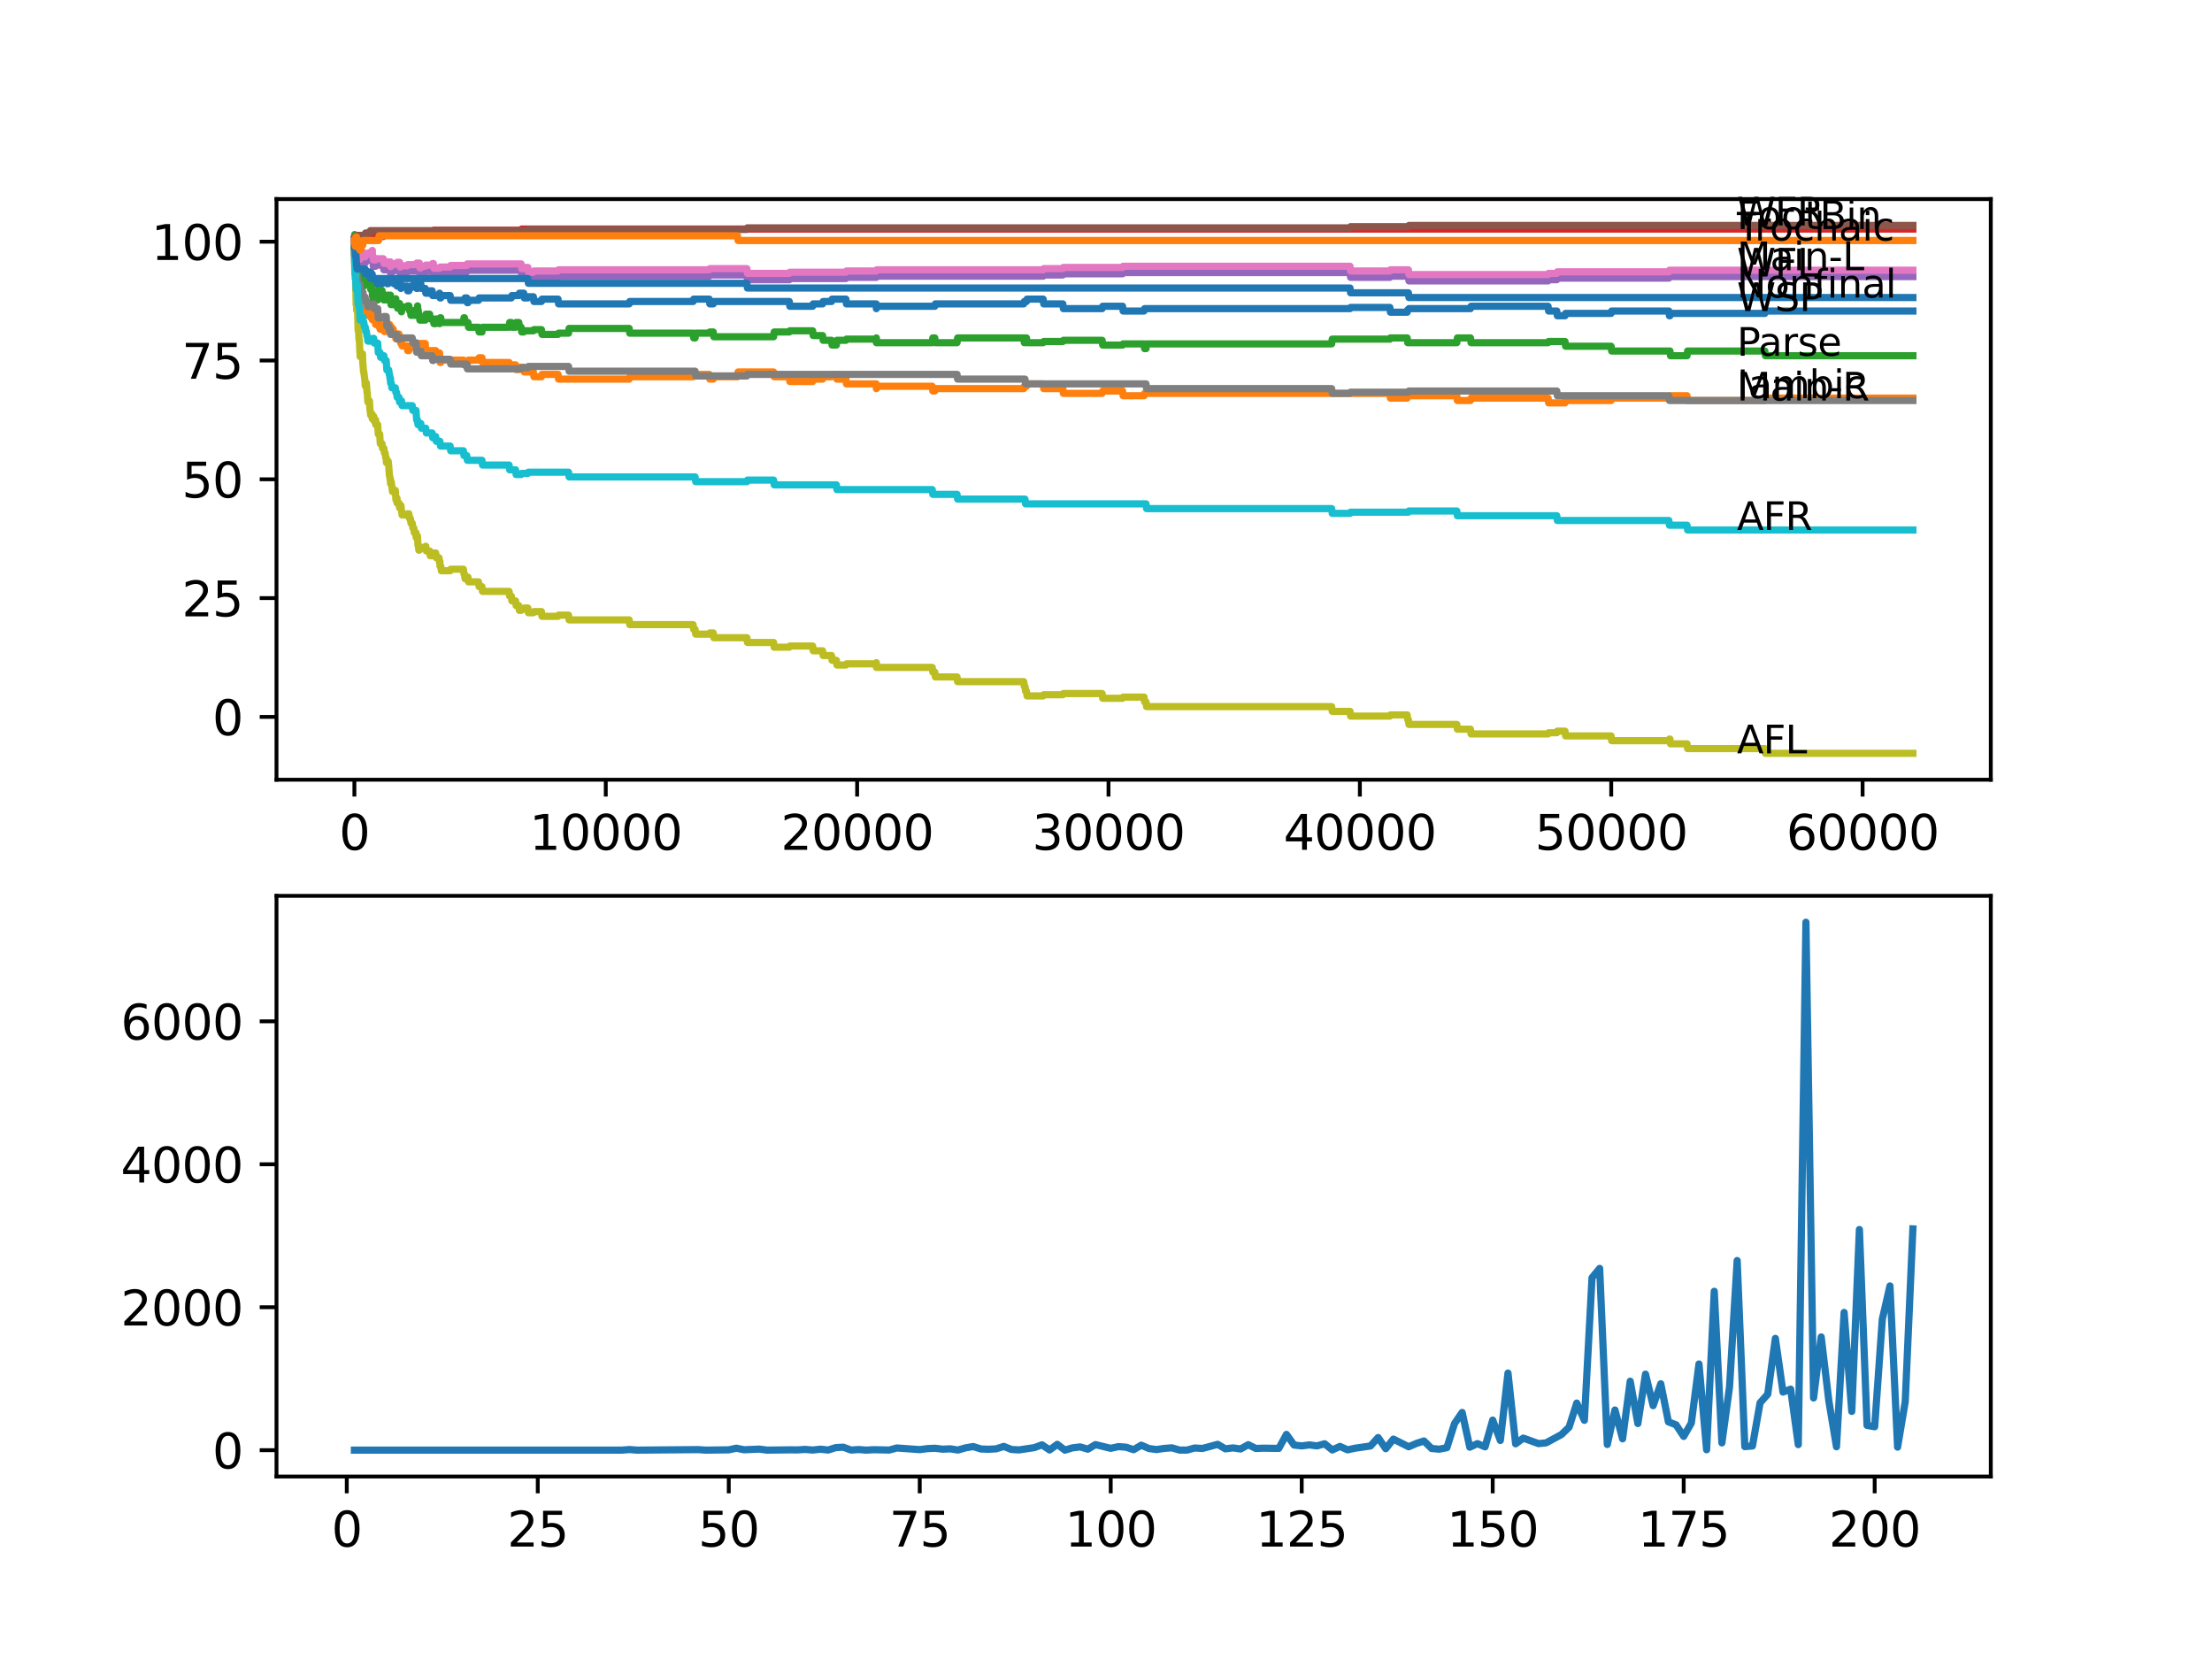 <?xml version="1.0" encoding="utf-8" standalone="no"?>
<!DOCTYPE svg PUBLIC "-//W3C//DTD SVG 1.1//EN"
  "http://www.w3.org/Graphics/SVG/1.1/DTD/svg11.dtd">
<svg xmlns:xlink="http://www.w3.org/1999/xlink" width="460.8pt" height="345.6pt" viewBox="0 0 460.8 345.6" xmlns="http://www.w3.org/2000/svg" version="1.1">
 <defs>
  <style type="text/css">*{stroke-linejoin: round; stroke-linecap: butt}</style>
 </defs>
 <g id="figure_1">
  <g id="patch_1">
   <path d="M 0 345.6 
L 460.8 345.6 
L 460.8 0 
L 0 0 
z
" style="fill: #ffffff"/>
  </g>
  <g id="axes_1">
   <g id="patch_2">
    <path d="M 57.6 162.432 
L 414.72 162.432 
L 414.72 41.472 
L 57.6 41.472 
z
" style="fill: #ffffff"/>
   </g>
   <g id="matplotlib.axis_1">
    <g id="xtick_1">
     <g id="line2d_1">
      <defs>
       <path id="mb52a97f9e9" d="M 0 0 
L 0 3.5 
" style="stroke: #000000; stroke-width: 0.8"/>
      </defs>
      <g>
       <use xlink:href="#mb52a97f9e9" x="73.827" y="162.432" style="stroke: #000000; stroke-width: 0.8"/>
      </g>
     </g>
     <g id="text_1">
      <!-- 0 -->
      <g transform="translate(70.646 177.03)scale(0.1 -0.1)">
       <defs>
        <path id="DejaVuSans-30" d="M 2034 4250 
Q 1547 4250 1301 3770 
Q 1056 3291 1056 2328 
Q 1056 1369 1301 889 
Q 1547 409 2034 409 
Q 2525 409 2770 889 
Q 3016 1369 3016 2328 
Q 3016 3291 2770 3770 
Q 2525 4250 2034 4250 
z
M 2034 4750 
Q 2819 4750 3233 4129 
Q 3647 3509 3647 2328 
Q 3647 1150 3233 529 
Q 2819 -91 2034 -91 
Q 1250 -91 836 529 
Q 422 1150 422 2328 
Q 422 3509 836 4129 
Q 1250 4750 2034 4750 
z
" transform="scale(0.016)"/>
       </defs>
       <use xlink:href="#DejaVuSans-30"/>
      </g>
     </g>
    </g>
    <g id="xtick_2">
     <g id="line2d_2">
      <g>
       <use xlink:href="#mb52a97f9e9" x="126.192" y="162.432" style="stroke: #000000; stroke-width: 0.8"/>
      </g>
     </g>
     <g id="text_2">
      <!-- 10000 -->
      <g transform="translate(110.286 177.03)scale(0.1 -0.1)">
       <defs>
        <path id="DejaVuSans-31" d="M 794 531 
L 1825 531 
L 1825 4091 
L 703 3866 
L 703 4441 
L 1819 4666 
L 2450 4666 
L 2450 531 
L 3481 531 
L 3481 0 
L 794 0 
L 794 531 
z
" transform="scale(0.016)"/>
       </defs>
       <use xlink:href="#DejaVuSans-31"/>
       <use xlink:href="#DejaVuSans-30" x="63.623"/>
       <use xlink:href="#DejaVuSans-30" x="127.246"/>
       <use xlink:href="#DejaVuSans-30" x="190.869"/>
       <use xlink:href="#DejaVuSans-30" x="254.492"/>
      </g>
     </g>
    </g>
    <g id="xtick_3">
     <g id="line2d_3">
      <g>
       <use xlink:href="#mb52a97f9e9" x="178.556" y="162.432" style="stroke: #000000; stroke-width: 0.8"/>
      </g>
     </g>
     <g id="text_3">
      <!-- 20000 -->
      <g transform="translate(162.65 177.03)scale(0.1 -0.1)">
       <defs>
        <path id="DejaVuSans-32" d="M 1228 531 
L 3431 531 
L 3431 0 
L 469 0 
L 469 531 
Q 828 903 1448 1529 
Q 2069 2156 2228 2338 
Q 2531 2678 2651 2914 
Q 2772 3150 2772 3378 
Q 2772 3750 2511 3984 
Q 2250 4219 1831 4219 
Q 1534 4219 1204 4116 
Q 875 4013 500 3803 
L 500 4441 
Q 881 4594 1212 4672 
Q 1544 4750 1819 4750 
Q 2544 4750 2975 4387 
Q 3406 4025 3406 3419 
Q 3406 3131 3298 2873 
Q 3191 2616 2906 2266 
Q 2828 2175 2409 1742 
Q 1991 1309 1228 531 
z
" transform="scale(0.016)"/>
       </defs>
       <use xlink:href="#DejaVuSans-32"/>
       <use xlink:href="#DejaVuSans-30" x="63.623"/>
       <use xlink:href="#DejaVuSans-30" x="127.246"/>
       <use xlink:href="#DejaVuSans-30" x="190.869"/>
       <use xlink:href="#DejaVuSans-30" x="254.492"/>
      </g>
     </g>
    </g>
    <g id="xtick_4">
     <g id="line2d_4">
      <g>
       <use xlink:href="#mb52a97f9e9" x="230.921" y="162.432" style="stroke: #000000; stroke-width: 0.8"/>
      </g>
     </g>
     <g id="text_4">
      <!-- 30000 -->
      <g transform="translate(215.015 177.03)scale(0.1 -0.1)">
       <defs>
        <path id="DejaVuSans-33" d="M 2597 2516 
Q 3050 2419 3304 2112 
Q 3559 1806 3559 1356 
Q 3559 666 3084 287 
Q 2609 -91 1734 -91 
Q 1441 -91 1130 -33 
Q 819 25 488 141 
L 488 750 
Q 750 597 1062 519 
Q 1375 441 1716 441 
Q 2309 441 2620 675 
Q 2931 909 2931 1356 
Q 2931 1769 2642 2001 
Q 2353 2234 1838 2234 
L 1294 2234 
L 1294 2753 
L 1863 2753 
Q 2328 2753 2575 2939 
Q 2822 3125 2822 3475 
Q 2822 3834 2567 4026 
Q 2313 4219 1838 4219 
Q 1578 4219 1281 4162 
Q 984 4106 628 3988 
L 628 4550 
Q 988 4650 1302 4700 
Q 1616 4750 1894 4750 
Q 2613 4750 3031 4423 
Q 3450 4097 3450 3541 
Q 3450 3153 3228 2886 
Q 3006 2619 2597 2516 
z
" transform="scale(0.016)"/>
       </defs>
       <use xlink:href="#DejaVuSans-33"/>
       <use xlink:href="#DejaVuSans-30" x="63.623"/>
       <use xlink:href="#DejaVuSans-30" x="127.246"/>
       <use xlink:href="#DejaVuSans-30" x="190.869"/>
       <use xlink:href="#DejaVuSans-30" x="254.492"/>
      </g>
     </g>
    </g>
    <g id="xtick_5">
     <g id="line2d_5">
      <g>
       <use xlink:href="#mb52a97f9e9" x="283.285" y="162.432" style="stroke: #000000; stroke-width: 0.8"/>
      </g>
     </g>
     <g id="text_5">
      <!-- 40000 -->
      <g transform="translate(267.379 177.03)scale(0.1 -0.1)">
       <defs>
        <path id="DejaVuSans-34" d="M 2419 4116 
L 825 1625 
L 2419 1625 
L 2419 4116 
z
M 2253 4666 
L 3047 4666 
L 3047 1625 
L 3713 1625 
L 3713 1100 
L 3047 1100 
L 3047 0 
L 2419 0 
L 2419 1100 
L 313 1100 
L 313 1709 
L 2253 4666 
z
" transform="scale(0.016)"/>
       </defs>
       <use xlink:href="#DejaVuSans-34"/>
       <use xlink:href="#DejaVuSans-30" x="63.623"/>
       <use xlink:href="#DejaVuSans-30" x="127.246"/>
       <use xlink:href="#DejaVuSans-30" x="190.869"/>
       <use xlink:href="#DejaVuSans-30" x="254.492"/>
      </g>
     </g>
    </g>
    <g id="xtick_6">
     <g id="line2d_6">
      <g>
       <use xlink:href="#mb52a97f9e9" x="335.65" y="162.432" style="stroke: #000000; stroke-width: 0.8"/>
      </g>
     </g>
     <g id="text_6">
      <!-- 50000 -->
      <g transform="translate(319.744 177.03)scale(0.1 -0.1)">
       <defs>
        <path id="DejaVuSans-35" d="M 691 4666 
L 3169 4666 
L 3169 4134 
L 1269 4134 
L 1269 2991 
Q 1406 3038 1543 3061 
Q 1681 3084 1819 3084 
Q 2600 3084 3056 2656 
Q 3513 2228 3513 1497 
Q 3513 744 3044 326 
Q 2575 -91 1722 -91 
Q 1428 -91 1123 -41 
Q 819 9 494 109 
L 494 744 
Q 775 591 1075 516 
Q 1375 441 1709 441 
Q 2250 441 2565 725 
Q 2881 1009 2881 1497 
Q 2881 1984 2565 2268 
Q 2250 2553 1709 2553 
Q 1456 2553 1204 2497 
Q 953 2441 691 2322 
L 691 4666 
z
" transform="scale(0.016)"/>
       </defs>
       <use xlink:href="#DejaVuSans-35"/>
       <use xlink:href="#DejaVuSans-30" x="63.623"/>
       <use xlink:href="#DejaVuSans-30" x="127.246"/>
       <use xlink:href="#DejaVuSans-30" x="190.869"/>
       <use xlink:href="#DejaVuSans-30" x="254.492"/>
      </g>
     </g>
    </g>
    <g id="xtick_7">
     <g id="line2d_7">
      <g>
       <use xlink:href="#mb52a97f9e9" x="388.014" y="162.432" style="stroke: #000000; stroke-width: 0.8"/>
      </g>
     </g>
     <g id="text_7">
      <!-- 60000 -->
      <g transform="translate(372.108 177.03)scale(0.1 -0.1)">
       <defs>
        <path id="DejaVuSans-36" d="M 2113 2584 
Q 1688 2584 1439 2293 
Q 1191 2003 1191 1497 
Q 1191 994 1439 701 
Q 1688 409 2113 409 
Q 2538 409 2786 701 
Q 3034 994 3034 1497 
Q 3034 2003 2786 2293 
Q 2538 2584 2113 2584 
z
M 3366 4563 
L 3366 3988 
Q 3128 4100 2886 4159 
Q 2644 4219 2406 4219 
Q 1781 4219 1451 3797 
Q 1122 3375 1075 2522 
Q 1259 2794 1537 2939 
Q 1816 3084 2150 3084 
Q 2853 3084 3261 2657 
Q 3669 2231 3669 1497 
Q 3669 778 3244 343 
Q 2819 -91 2113 -91 
Q 1303 -91 875 529 
Q 447 1150 447 2328 
Q 447 3434 972 4092 
Q 1497 4750 2381 4750 
Q 2619 4750 2861 4703 
Q 3103 4656 3366 4563 
z
" transform="scale(0.016)"/>
       </defs>
       <use xlink:href="#DejaVuSans-36"/>
       <use xlink:href="#DejaVuSans-30" x="63.623"/>
       <use xlink:href="#DejaVuSans-30" x="127.246"/>
       <use xlink:href="#DejaVuSans-30" x="190.869"/>
       <use xlink:href="#DejaVuSans-30" x="254.492"/>
      </g>
     </g>
    </g>
   </g>
   <g id="matplotlib.axis_2">
    <g id="ytick_1">
     <g id="line2d_8">
      <defs>
       <path id="m782d77e68a" d="M 0 0 
L -3.5 0 
" style="stroke: #000000; stroke-width: 0.8"/>
      </defs>
      <g>
       <use xlink:href="#m782d77e68a" x="57.6" y="149.344" style="stroke: #000000; stroke-width: 0.8"/>
      </g>
     </g>
     <g id="text_8">
      <!-- 0 -->
      <g transform="translate(44.237 153.144)scale(0.1 -0.1)">
       <use xlink:href="#DejaVuSans-30"/>
      </g>
     </g>
    </g>
    <g id="ytick_2">
     <g id="line2d_9">
      <g>
       <use xlink:href="#m782d77e68a" x="57.6" y="124.596" style="stroke: #000000; stroke-width: 0.8"/>
      </g>
     </g>
     <g id="text_9">
      <!-- 25 -->
      <g transform="translate(37.875 128.396)scale(0.1 -0.1)">
       <use xlink:href="#DejaVuSans-32"/>
       <use xlink:href="#DejaVuSans-35" x="63.623"/>
      </g>
     </g>
    </g>
    <g id="ytick_3">
     <g id="line2d_10">
      <g>
       <use xlink:href="#m782d77e68a" x="57.6" y="99.848" style="stroke: #000000; stroke-width: 0.8"/>
      </g>
     </g>
     <g id="text_10">
      <!-- 50 -->
      <g transform="translate(37.875 103.648)scale(0.1 -0.1)">
       <use xlink:href="#DejaVuSans-35"/>
       <use xlink:href="#DejaVuSans-30" x="63.623"/>
      </g>
     </g>
    </g>
    <g id="ytick_4">
     <g id="line2d_11">
      <g>
       <use xlink:href="#m782d77e68a" x="57.6" y="75.1" style="stroke: #000000; stroke-width: 0.8"/>
      </g>
     </g>
     <g id="text_11">
      <!-- 75 -->
      <g transform="translate(37.875 78.9)scale(0.1 -0.1)">
       <defs>
        <path id="DejaVuSans-37" d="M 525 4666 
L 3525 4666 
L 3525 4397 
L 1831 0 
L 1172 0 
L 2766 4134 
L 525 4134 
L 525 4666 
z
" transform="scale(0.016)"/>
       </defs>
       <use xlink:href="#DejaVuSans-37"/>
       <use xlink:href="#DejaVuSans-35" x="63.623"/>
      </g>
     </g>
    </g>
    <g id="ytick_5">
     <g id="line2d_12">
      <g>
       <use xlink:href="#m782d77e68a" x="57.6" y="50.352" style="stroke: #000000; stroke-width: 0.8"/>
      </g>
     </g>
     <g id="text_12">
      <!-- 100 -->
      <g transform="translate(31.512 54.152)scale(0.1 -0.1)">
       <use xlink:href="#DejaVuSans-31"/>
       <use xlink:href="#DejaVuSans-30" x="63.623"/>
       <use xlink:href="#DejaVuSans-30" x="127.246"/>
      </g>
     </g>
    </g>
   </g>
   <g id="line2d_13">
    <path d="M 73.833 50.352 
L 73.859 49.362 
L 73.89 51.507 
L 73.937 50.682 
L 73.943 50.682 
L 74.011 53.652 
L 74.063 52.827 
L 74.068 52.827 
L 74.152 54.312 
L 74.184 53.982 
L 74.189 53.982 
L 74.273 54.972 
L 74.299 54.147 
L 74.314 54.147 
L 74.44 57.117 
L 74.466 57.117 
L 74.592 55.632 
L 74.681 55.632 
L 74.796 55.137 
L 74.838 55.137 
L 74.959 54.147 
L 75 54.147 
L 75.121 56.127 
L 75.503 56.127 
L 75.603 57.117 
L 75.613 56.622 
L 75.912 56.622 
L 76.027 56.127 
L 76.079 56.127 
L 76.2 58.107 
L 76.409 58.107 
L 76.535 56.622 
L 76.692 56.622 
L 76.807 57.612 
L 76.959 57.612 
L 77.074 57.117 
L 77.116 57.117 
L 77.215 56.622 
L 77.221 57.612 
L 77.493 57.612 
L 77.545 57.117 
L 77.551 58.107 
L 77.598 58.107 
L 78.237 58.107 
L 78.252 59.097 
L 78.347 58.602 
L 78.86 58.602 
L 78.975 59.592 
L 79.101 59.592 
L 79.216 59.097 
L 79.582 59.097 
L 79.698 58.602 
L 80.242 58.602 
L 80.357 58.107 
L 80.499 58.107 
L 80.614 59.097 
L 80.865 59.097 
L 80.98 58.602 
L 81.033 58.602 
L 81.148 58.107 
L 81.347 58.107 
L 81.358 57.612 
L 81.363 58.602 
L 81.452 58.602 
L 81.646 58.602 
L 81.761 58.107 
L 81.928 58.107 
L 82.043 59.097 
L 82.457 59.097 
L 82.572 58.602 
L 82.625 58.602 
L 82.714 59.592 
L 82.735 59.097 
L 83.389 59.097 
L 83.504 60.087 
L 83.515 60.087 
L 83.63 59.592 
L 84.803 59.592 
L 84.918 60.582 
L 85.18 60.582 
L 85.295 60.087 
L 85.494 60.087 
L 85.609 59.592 
L 86.196 59.592 
L 86.311 59.097 
L 86.683 59.097 
L 86.798 60.087 
L 86.987 60.087 
L 87.102 59.592 
L 87.133 59.592 
L 87.249 59.097 
L 87.662 59.097 
L 87.777 60.087 
L 88.589 60.087 
L 88.704 61.077 
L 89.511 61.077 
L 89.626 60.582 
L 90.024 60.582 
L 90.139 61.572 
L 91.443 61.572 
L 91.558 61.077 
L 91.569 61.077 
L 91.684 62.066 
L 91.825 62.066 
L 91.94 61.572 
L 93.773 61.572 
L 93.888 62.561 
L 96.758 62.561 
L 96.873 62.066 
L 97.24 62.066 
L 97.355 63.056 
L 97.486 63.056 
L 97.601 62.561 
L 99.69 62.561 
L 99.806 62.066 
L 106.519 62.066 
L 106.634 61.572 
L 108.084 61.572 
L 108.2 61.077 
L 109.105 61.077 
L 109.221 62.066 
L 109.964 62.066 
L 110.079 61.819 
L 111.111 61.819 
L 111.226 62.809 
L 112.797 62.809 
L 112.912 62.314 
L 116.248 62.314 
L 116.363 63.304 
L 131.072 63.304 
L 131.188 62.809 
L 144.389 62.809 
L 144.504 62.314 
L 147.75 62.314 
L 147.866 63.304 
L 148.583 63.304 
L 148.698 62.809 
L 164.423 62.809 
L 164.538 63.799 
L 169.288 63.799 
L 169.403 63.304 
L 171.362 63.304 
L 171.477 62.809 
L 173.221 62.809 
L 173.336 62.314 
L 176.216 62.314 
L 176.331 63.304 
L 182.531 63.304 
L 182.562 64.294 
L 182.641 63.799 
L 194.737 63.799 
L 194.852 63.304 
L 213.264 63.304 
L 213.379 62.809 
L 213.834 62.809 
L 213.95 62.314 
L 217.306 62.314 
L 217.421 63.304 
L 221.406 63.304 
L 221.522 64.294 
L 229.596 64.294 
L 229.711 63.799 
L 233.853 63.799 
L 233.969 64.789 
L 238.325 64.789 
L 238.44 64.294 
L 281.238 64.294 
L 281.353 64.046 
L 289.532 64.046 
L 289.648 65.036 
L 293.14 65.036 
L 293.256 64.541 
L 293.392 64.541 
L 293.507 64.294 
L 306.326 64.294 
L 306.441 63.799 
L 322.491 63.799 
L 322.606 64.789 
L 324.308 64.789 
L 324.423 65.779 
L 326.025 65.779 
L 326.141 65.284 
L 335.624 65.284 
L 335.739 64.789 
L 347.657 64.789 
L 347.772 65.779 
L 347.882 65.779 
L 347.997 65.284 
L 367.65 65.284 
L 367.765 64.789 
L 398.487 64.789 
L 398.487 64.789 
" clip-path="url(#ped7088300a)" style="fill: none; stroke: #1f77b4; stroke-width: 1.5; stroke-linecap: square"/>
   </g>
   <g id="line2d_14">
    <path d="M 73.833 50.352 
L 73.838 50.352 
L 73.843 49.857 
L 73.89 54.312 
L 73.901 53.982 
L 73.927 56.952 
L 74.021 56.457 
L 74.032 56.457 
L 74.074 58.189 
L 74.131 56.209 
L 74.257 59.179 
L 74.267 59.179 
L 74.299 57.694 
L 74.32 59.674 
L 74.377 58.684 
L 74.414 58.684 
L 74.508 60.169 
L 74.529 59.674 
L 74.534 59.674 
L 74.65 59.179 
L 74.681 59.179 
L 74.754 58.684 
L 74.76 59.674 
L 74.786 59.674 
L 74.833 59.674 
L 74.896 57.694 
L 74.948 58.684 
L 75 58.684 
L 75.126 61.654 
L 75.503 61.654 
L 75.603 62.644 
L 75.613 62.149 
L 75.786 62.149 
L 75.901 63.139 
L 75.912 63.139 
L 76.027 62.644 
L 76.037 62.644 
L 76.152 63.634 
L 76.194 63.634 
L 76.31 64.624 
L 76.336 64.624 
L 76.409 65.614 
L 76.446 65.119 
L 76.509 65.119 
L 76.629 64.129 
L 76.692 64.129 
L 76.807 65.119 
L 76.959 65.119 
L 77.048 64.624 
L 77.053 65.614 
L 77.064 65.614 
L 77.116 65.614 
L 77.215 65.119 
L 77.221 66.109 
L 77.493 66.109 
L 77.545 65.614 
L 77.551 66.604 
L 77.598 66.604 
L 78.237 66.604 
L 78.252 67.594 
L 78.347 67.099 
L 78.86 67.099 
L 78.975 68.088 
L 79.101 68.088 
L 79.174 67.594 
L 79.179 68.583 
L 79.205 68.583 
L 79.582 68.583 
L 79.698 68.088 
L 79.98 68.088 
L 80.096 69.078 
L 80.242 69.078 
L 80.357 68.583 
L 80.865 68.583 
L 80.98 68.088 
L 81.033 68.088 
L 81.148 67.594 
L 81.164 67.594 
L 81.279 68.583 
L 81.347 68.583 
L 81.462 68.088 
L 81.52 68.088 
L 81.635 69.078 
L 81.646 69.078 
L 81.761 68.583 
L 81.928 68.583 
L 82.043 69.573 
L 82.358 69.573 
L 82.457 70.563 
L 82.468 70.068 
L 82.714 70.068 
L 82.829 69.573 
L 83.117 69.573 
L 83.232 70.563 
L 83.389 70.563 
L 83.504 71.553 
L 83.515 71.553 
L 83.63 71.058 
L 83.646 71.058 
L 83.761 72.048 
L 84.803 72.048 
L 84.918 73.038 
L 85.18 73.038 
L 85.295 72.543 
L 85.494 72.543 
L 85.609 72.048 
L 86.196 72.048 
L 86.311 71.553 
L 86.961 71.553 
L 86.987 72.543 
L 87.07 72.048 
L 87.133 72.048 
L 87.249 71.553 
L 88.589 71.553 
L 88.709 73.533 
L 89.511 73.533 
L 89.626 73.038 
L 90.767 73.038 
L 90.883 74.028 
L 91.443 74.028 
L 91.558 73.533 
L 91.569 73.533 
L 91.689 75.513 
L 91.825 75.513 
L 91.94 75.018 
L 96.538 75.018 
L 96.653 76.008 
L 96.758 76.008 
L 96.873 75.513 
L 97.486 75.513 
L 97.601 75.018 
L 99.69 75.018 
L 99.806 74.523 
L 100.402 74.523 
L 100.518 75.513 
L 106.053 75.513 
L 106.168 76.503 
L 106.519 76.503 
L 106.634 76.008 
L 107.404 76.008 
L 107.519 76.998 
L 108.084 76.998 
L 108.2 76.503 
L 109.105 76.503 
L 109.221 77.493 
L 111.111 77.493 
L 111.226 78.483 
L 112.797 78.483 
L 112.912 77.988 
L 116.248 77.988 
L 116.363 78.978 
L 131.072 78.978 
L 131.188 78.483 
L 144.389 78.483 
L 144.504 77.988 
L 147.75 77.988 
L 147.866 78.978 
L 148.583 78.978 
L 148.698 78.483 
L 153.636 78.483 
L 153.751 77.493 
L 161.161 77.493 
L 161.276 78.483 
L 164.423 78.483 
L 164.538 79.473 
L 169.288 79.473 
L 169.403 78.978 
L 171.362 78.978 
L 171.477 78.483 
L 173.221 78.483 
L 173.336 77.988 
L 174.231 77.988 
L 174.346 78.978 
L 176.216 78.978 
L 176.331 79.968 
L 182.531 79.968 
L 182.562 80.957 
L 182.641 80.462 
L 194.203 80.462 
L 194.318 81.452 
L 194.737 81.452 
L 194.852 80.957 
L 213.264 80.957 
L 213.379 80.462 
L 213.834 80.462 
L 213.95 79.968 
L 217.306 79.968 
L 217.421 80.957 
L 221.406 80.957 
L 221.522 81.947 
L 229.596 81.947 
L 229.711 81.452 
L 233.853 81.452 
L 233.969 82.442 
L 238.325 82.442 
L 238.44 81.947 
L 289.532 81.947 
L 289.648 82.937 
L 293.14 82.937 
L 293.256 82.442 
L 303.482 82.442 
L 303.598 83.432 
L 306.326 83.432 
L 306.441 82.937 
L 322.491 82.937 
L 322.606 83.927 
L 326.025 83.927 
L 326.141 83.432 
L 335.624 83.432 
L 335.739 82.937 
L 347.882 82.937 
L 347.997 82.442 
L 351.438 82.442 
L 351.553 83.432 
L 367.65 83.432 
L 367.765 82.937 
L 398.487 82.937 
L 398.487 82.937 
" clip-path="url(#ped7088300a)" style="fill: none; stroke: #ff7f0e; stroke-width: 1.5; stroke-linecap: square"/>
   </g>
   <g id="line2d_15">
    <path d="M 73.833 49.857 
L 73.848 49.857 
L 73.875 48.868 
L 73.958 49.198 
L 73.979 49.198 
L 74.11 53.817 
L 74.152 53.817 
L 74.215 52.992 
L 74.22 53.982 
L 74.257 53.982 
L 74.283 53.982 
L 74.314 53.322 
L 74.32 54.312 
L 74.372 54.312 
L 74.461 56.292 
L 74.487 55.302 
L 74.534 54.312 
L 74.597 55.302 
L 74.681 55.302 
L 74.754 57.282 
L 74.796 56.292 
L 74.859 56.292 
L 74.943 57.282 
L 74.969 56.292 
L 75 56.292 
L 75.137 55.055 
L 75.283 55.055 
L 75.398 56.044 
L 75.503 56.044 
L 75.514 55.797 
L 75.566 57.777 
L 75.576 57.777 
L 75.603 57.777 
L 75.624 59.757 
L 75.718 58.767 
L 75.786 58.767 
L 75.901 57.777 
L 75.912 57.777 
L 76.027 58.767 
L 76.037 58.767 
L 76.152 58.272 
L 76.194 58.272 
L 76.31 58.024 
L 76.336 58.024 
L 76.409 57.034 
L 76.446 58.024 
L 76.509 58.024 
L 76.624 59.014 
L 76.692 59.014 
L 76.807 58.767 
L 76.959 58.767 
L 77.048 59.757 
L 77.069 59.262 
L 77.116 59.262 
L 77.215 60.252 
L 77.226 60.004 
L 77.493 60.004 
L 77.608 61.736 
L 77.655 61.736 
L 77.771 62.726 
L 77.844 62.726 
L 77.959 61.736 
L 78.237 61.736 
L 78.252 61.489 
L 78.258 62.479 
L 78.331 62.479 
L 78.682 62.479 
L 78.802 60.499 
L 79.101 60.499 
L 79.174 61.489 
L 79.211 60.499 
L 79.582 60.499 
L 79.698 61.489 
L 79.844 61.489 
L 79.959 62.479 
L 79.98 62.479 
L 80.096 61.489 
L 80.242 61.489 
L 80.357 62.479 
L 80.462 62.479 
L 80.577 61.489 
L 80.865 61.489 
L 80.98 62.479 
L 80.986 62.479 
L 81.033 61.489 
L 81.096 62.479 
L 81.164 62.479 
L 81.279 61.489 
L 81.337 61.489 
L 81.457 63.469 
L 81.52 63.469 
L 81.635 62.479 
L 81.646 62.479 
L 81.761 63.469 
L 81.928 63.469 
L 82.043 63.221 
L 82.358 63.221 
L 82.457 62.231 
L 82.468 63.221 
L 82.714 63.221 
L 82.829 64.211 
L 83.117 64.211 
L 83.232 63.221 
L 83.243 63.221 
L 83.358 64.211 
L 83.389 64.211 
L 83.504 63.964 
L 83.515 63.964 
L 83.63 64.954 
L 83.646 64.954 
L 83.761 63.964 
L 84.803 63.964 
L 84.918 63.716 
L 85.18 63.716 
L 85.295 64.706 
L 85.494 64.706 
L 85.609 65.696 
L 85.882 65.696 
L 85.997 64.706 
L 86.196 64.706 
L 86.311 65.696 
L 86.667 65.696 
L 86.782 64.706 
L 86.961 64.706 
L 86.987 63.716 
L 87.07 64.706 
L 87.133 64.706 
L 87.249 65.696 
L 87.353 65.696 
L 87.468 66.686 
L 88.589 66.686 
L 88.725 65.449 
L 89.511 65.449 
L 89.626 66.439 
L 90.275 66.439 
L 90.39 67.429 
L 90.767 67.429 
L 90.883 66.439 
L 91.443 66.439 
L 91.558 67.429 
L 91.569 67.429 
L 91.705 66.191 
L 91.825 66.191 
L 91.94 67.181 
L 96.538 67.181 
L 96.653 66.191 
L 96.758 66.191 
L 96.873 67.181 
L 97.486 67.181 
L 97.601 68.171 
L 99.69 68.171 
L 99.806 69.161 
L 100.402 69.161 
L 100.518 68.171 
L 106.053 68.171 
L 106.168 67.181 
L 106.519 67.181 
L 106.634 68.171 
L 107.404 68.171 
L 107.519 67.181 
L 108.084 67.181 
L 108.2 68.171 
L 108.566 68.171 
L 108.681 69.161 
L 109.105 69.161 
L 109.221 68.913 
L 111.111 68.913 
L 111.226 68.666 
L 112.797 68.666 
L 112.912 69.656 
L 116.248 69.656 
L 116.363 69.408 
L 118.437 69.408 
L 118.552 68.418 
L 131.072 68.418 
L 131.188 69.408 
L 144.389 69.408 
L 144.504 70.398 
L 144.808 70.398 
L 144.923 69.408 
L 147.75 69.408 
L 147.866 69.161 
L 148.583 69.161 
L 148.698 70.151 
L 161.161 70.151 
L 161.276 69.161 
L 164.423 69.161 
L 164.538 68.913 
L 169.288 68.913 
L 169.403 69.903 
L 171.362 69.903 
L 171.477 70.893 
L 173.221 70.893 
L 173.336 71.883 
L 174.231 71.883 
L 174.346 70.893 
L 176.216 70.893 
L 176.331 70.646 
L 182.531 70.646 
L 182.562 70.398 
L 182.568 71.388 
L 182.625 71.388 
L 194.203 71.388 
L 194.318 70.398 
L 194.737 70.398 
L 194.852 71.388 
L 199.371 71.388 
L 199.487 70.398 
L 213.264 70.398 
L 213.379 71.388 
L 213.525 71.388 
L 213.641 70.398 
L 213.834 70.398 
L 213.95 71.388 
L 217.306 71.388 
L 217.421 71.141 
L 221.406 71.141 
L 221.522 70.893 
L 229.596 70.893 
L 229.711 71.883 
L 233.853 71.883 
L 233.969 71.636 
L 238.325 71.636 
L 238.44 72.626 
L 238.734 72.626 
L 238.849 71.636 
L 277.41 71.636 
L 277.525 70.646 
L 289.532 70.646 
L 289.648 70.398 
L 293.14 70.398 
L 293.256 71.388 
L 303.482 71.388 
L 303.598 70.398 
L 306.326 70.398 
L 306.441 71.388 
L 322.491 71.388 
L 322.606 71.141 
L 326.025 71.141 
L 326.141 72.131 
L 335.624 72.131 
L 335.739 73.121 
L 347.882 73.121 
L 347.997 74.11 
L 351.438 74.11 
L 351.553 73.121 
L 367.65 73.121 
L 367.765 74.11 
L 398.487 74.11 
L 398.487 74.11 
" clip-path="url(#ped7088300a)" style="fill: none; stroke: #2ca02c; stroke-width: 1.5; stroke-linecap: square"/>
   </g>
   <g id="line2d_16">
    <path d="M 73.833 51.342 
L 73.843 51.342 
L 73.848 51.012 
L 73.859 52.992 
L 73.937 52.085 
L 73.943 52.085 
L 74.079 50.847 
L 74.084 50.847 
L 74.131 52.827 
L 74.199 52.332 
L 74.215 52.332 
L 74.341 51.507 
L 74.372 51.507 
L 74.493 51.012 
L 74.712 51.012 
L 74.828 50.682 
L 74.922 50.682 
L 75.037 50.435 
L 75.283 50.435 
L 75.398 50.105 
L 75.613 50.105 
L 75.728 49.857 
L 77.566 49.857 
L 77.687 49.28 
L 79.844 49.28 
L 79.959 48.95 
L 81.337 48.95 
L 81.452 48.703 
L 83.243 48.703 
L 83.358 48.455 
L 87.353 48.455 
L 87.468 48.208 
L 90.275 48.208 
L 90.39 47.96 
L 108.566 47.96 
L 108.681 47.713 
L 398.487 47.713 
L 398.487 47.713 
" clip-path="url(#ped7088300a)" style="fill: none; stroke: #d62728; stroke-width: 1.5; stroke-linecap: square"/>
   </g>
   <g id="line2d_17">
    <path d="M 73.833 50.352 
L 74.215 50.352 
L 74.33 51.342 
L 74.419 51.342 
L 74.534 52.332 
L 74.712 52.332 
L 74.828 53.322 
L 74.922 53.322 
L 75 54.312 
L 75.032 54.065 
L 75.503 54.065 
L 75.613 53.817 
L 75.728 54.807 
L 76.079 54.807 
L 76.194 54.477 
L 76.31 54.23 
L 76.692 54.23 
L 76.807 53.982 
L 77.215 53.982 
L 77.331 53.735 
L 77.545 53.735 
L 77.566 53.487 
L 77.572 54.477 
L 77.64 54.477 
L 77.655 54.477 
L 77.771 55.467 
L 78.237 55.467 
L 78.352 55.22 
L 79.844 55.22 
L 79.959 56.209 
L 80.499 56.209 
L 80.614 55.879 
L 81.337 55.879 
L 81.358 56.869 
L 81.447 56.539 
L 81.928 56.539 
L 82.043 56.292 
L 82.625 56.292 
L 82.74 55.962 
L 83.243 55.962 
L 83.358 56.952 
L 83.389 56.952 
L 83.504 56.704 
L 84.803 56.704 
L 84.918 56.457 
L 86.683 56.457 
L 86.798 56.127 
L 87.353 56.127 
L 87.468 57.117 
L 87.662 57.117 
L 87.777 56.787 
L 88.589 56.787 
L 88.704 56.539 
L 90.024 56.539 
L 90.139 56.209 
L 90.275 56.209 
L 90.39 57.199 
L 91.569 57.199 
L 91.684 56.952 
L 93.773 56.952 
L 93.888 56.622 
L 97.24 56.622 
L 97.355 56.292 
L 108.566 56.292 
L 108.681 57.282 
L 109.105 57.282 
L 109.221 57.034 
L 109.964 57.034 
L 110.079 58.024 
L 111.111 58.024 
L 111.226 57.777 
L 116.248 57.777 
L 116.363 57.529 
L 147.75 57.529 
L 147.866 57.282 
L 155.589 57.282 
L 155.705 58.272 
L 164.423 58.272 
L 164.538 58.024 
L 176.216 58.024 
L 176.331 57.777 
L 182.531 57.777 
L 182.646 57.529 
L 217.306 57.529 
L 217.421 57.282 
L 221.406 57.282 
L 221.522 57.034 
L 233.853 57.034 
L 233.969 56.787 
L 281.238 56.787 
L 281.353 57.777 
L 289.532 57.777 
L 289.648 57.529 
L 293.392 57.529 
L 293.507 58.519 
L 322.491 58.519 
L 322.606 58.272 
L 324.308 58.272 
L 324.423 57.942 
L 347.657 57.942 
L 347.772 57.612 
L 398.487 57.612 
L 398.487 57.612 
" clip-path="url(#ped7088300a)" style="fill: none; stroke: #9467bd; stroke-width: 1.5; stroke-linecap: square"/>
   </g>
   <g id="line2d_18">
    <path d="M 73.833 49.857 
L 73.88 49.857 
L 73.995 49.527 
L 74.016 49.527 
L 74.032 49.198 
L 74.037 50.187 
L 74.115 50.187 
L 74.152 50.187 
L 74.273 49.362 
L 74.283 49.362 
L 74.398 49.033 
L 76.037 49.033 
L 76.152 48.538 
L 77.048 48.538 
L 77.163 48.043 
L 109.964 48.043 
L 110.079 47.795 
L 155.589 47.795 
L 155.705 47.465 
L 281.238 47.465 
L 281.353 47.218 
L 293.392 47.218 
L 293.507 46.97 
L 398.487 46.97 
L 398.487 46.97 
" clip-path="url(#ped7088300a)" style="fill: none; stroke: #8c564b; stroke-width: 1.5; stroke-linecap: square"/>
   </g>
   <g id="line2d_19">
    <path d="M 73.833 50.352 
L 74.215 50.352 
L 74.299 51.342 
L 74.325 51.012 
L 74.419 51.012 
L 74.534 52.002 
L 74.712 52.002 
L 74.828 52.992 
L 74.922 52.992 
L 75 53.982 
L 75.032 53.735 
L 75.084 53.735 
L 75.199 52.745 
L 75.503 52.745 
L 75.613 52.497 
L 75.728 53.487 
L 76.079 53.487 
L 76.194 53.157 
L 76.31 52.91 
L 76.692 52.91 
L 76.807 52.662 
L 77.215 52.662 
L 77.331 52.415 
L 77.545 52.415 
L 77.566 52.167 
L 77.572 53.157 
L 77.64 53.157 
L 77.655 53.157 
L 77.771 54.147 
L 78.237 54.147 
L 78.352 53.9 
L 79.844 53.9 
L 79.959 54.89 
L 80.499 54.89 
L 80.614 54.56 
L 81.337 54.56 
L 81.358 55.549 
L 81.447 55.22 
L 81.928 55.22 
L 82.043 54.972 
L 82.625 54.972 
L 82.74 54.642 
L 83.243 54.642 
L 83.358 55.632 
L 83.389 55.632 
L 83.504 55.385 
L 84.803 55.385 
L 84.918 55.137 
L 86.683 55.137 
L 86.798 54.807 
L 87.353 54.807 
L 87.468 55.797 
L 87.662 55.797 
L 87.777 55.467 
L 88.589 55.467 
L 88.704 55.22 
L 90.024 55.22 
L 90.139 54.89 
L 90.275 54.89 
L 90.39 55.879 
L 91.569 55.879 
L 91.684 55.632 
L 93.773 55.632 
L 93.888 55.302 
L 97.24 55.302 
L 97.355 54.972 
L 108.566 54.972 
L 108.681 55.962 
L 109.105 55.962 
L 109.221 55.714 
L 109.964 55.714 
L 110.079 56.704 
L 111.111 56.704 
L 111.226 56.457 
L 116.248 56.457 
L 116.363 56.209 
L 147.75 56.209 
L 147.866 55.962 
L 155.589 55.962 
L 155.705 56.952 
L 164.423 56.952 
L 164.538 56.704 
L 176.216 56.704 
L 176.331 56.457 
L 182.531 56.457 
L 182.646 56.209 
L 217.306 56.209 
L 217.421 55.962 
L 221.406 55.962 
L 221.522 55.714 
L 233.853 55.714 
L 233.969 55.467 
L 281.238 55.467 
L 281.353 56.457 
L 289.532 56.457 
L 289.648 56.209 
L 293.392 56.209 
L 293.507 57.199 
L 322.491 57.199 
L 322.606 56.952 
L 324.308 56.952 
L 324.423 56.622 
L 347.657 56.622 
L 347.772 56.292 
L 398.487 56.292 
L 398.487 56.292 
" clip-path="url(#ped7088300a)" style="fill: none; stroke: #e377c2; stroke-width: 1.5; stroke-linecap: square"/>
   </g>
   <g id="line2d_20">
    <path d="M 73.833 51.342 
L 73.943 56.044 
L 73.964 55.797 
L 73.979 55.797 
L 74.011 55.302 
L 74.016 56.292 
L 74.079 56.044 
L 74.131 57.034 
L 74.189 56.787 
L 74.273 56.292 
L 74.278 57.282 
L 74.288 57.282 
L 74.299 57.282 
L 74.372 58.272 
L 74.409 58.024 
L 74.419 58.024 
L 74.461 57.777 
L 74.472 59.757 
L 74.493 59.757 
L 74.712 59.757 
L 74.828 59.427 
L 74.922 59.427 
L 74.943 59.179 
L 74.948 60.169 
L 75.016 60.169 
L 75.084 60.169 
L 75.199 61.159 
L 75.613 61.159 
L 75.624 60.912 
L 75.629 61.901 
L 75.707 61.901 
L 76.079 61.901 
L 76.194 62.891 
L 76.519 62.891 
L 76.634 63.881 
L 77.566 63.881 
L 77.687 63.304 
L 77.844 63.304 
L 77.959 64.294 
L 78.682 64.294 
L 78.802 66.274 
L 79.844 66.274 
L 79.959 65.944 
L 80.462 65.944 
L 80.583 67.923 
L 80.986 67.923 
L 81.101 68.913 
L 81.337 68.913 
L 81.358 68.666 
L 81.363 69.656 
L 81.431 69.656 
L 82.625 69.656 
L 82.74 70.646 
L 83.243 70.646 
L 83.358 70.398 
L 85.882 70.398 
L 85.997 71.388 
L 86.667 71.388 
L 86.788 73.368 
L 87.353 73.368 
L 87.468 73.121 
L 87.662 73.121 
L 87.777 74.11 
L 90.024 74.11 
L 90.139 75.1 
L 90.275 75.1 
L 90.39 74.853 
L 93.773 74.853 
L 93.888 75.843 
L 97.24 75.843 
L 97.355 76.833 
L 108.566 76.833 
L 108.681 76.585 
L 109.964 76.585 
L 110.079 76.338 
L 118.437 76.338 
L 118.552 77.328 
L 144.808 77.328 
L 144.923 78.318 
L 155.589 78.318 
L 155.705 77.988 
L 199.371 77.988 
L 199.487 78.978 
L 213.525 78.978 
L 213.641 79.968 
L 238.734 79.968 
L 238.849 80.957 
L 277.41 80.957 
L 277.525 81.947 
L 281.238 81.947 
L 281.353 81.7 
L 293.392 81.7 
L 293.507 81.452 
L 324.308 81.452 
L 324.423 82.442 
L 347.657 82.442 
L 347.772 83.432 
L 398.487 83.432 
L 398.487 83.432 
" clip-path="url(#ped7088300a)" style="fill: none; stroke: #7f7f7f; stroke-width: 1.5; stroke-linecap: square"/>
   </g>
   <g id="line2d_21">
    <path d="M 73.833 51.342 
L 73.943 56.044 
L 73.964 55.797 
L 73.979 55.797 
L 74.011 55.302 
L 74.042 57.777 
L 74.047 57.777 
L 74.074 57.777 
L 74.189 63.469 
L 74.21 63.221 
L 74.215 63.221 
L 74.273 62.644 
L 74.288 64.624 
L 74.294 64.624 
L 74.314 64.624 
L 74.44 63.881 
L 74.461 63.881 
L 74.597 68.831 
L 74.681 68.831 
L 74.801 70.811 
L 74.859 70.811 
L 74.98 73.533 
L 75 73.533 
L 75.011 73.286 
L 75.016 74.275 
L 75.095 74.275 
L 75.283 74.275 
L 75.398 73.946 
L 75.503 73.946 
L 75.514 73.698 
L 75.566 75.678 
L 75.576 75.678 
L 75.603 75.678 
L 75.718 77.41 
L 75.786 77.41 
L 75.901 78.4 
L 75.912 78.4 
L 76.027 79.39 
L 76.037 79.39 
L 76.079 80.38 
L 76.147 80.05 
L 76.194 80.05 
L 76.31 79.803 
L 76.336 79.803 
L 76.456 81.782 
L 76.509 81.782 
L 76.629 83.762 
L 76.692 83.762 
L 76.807 83.515 
L 76.959 83.515 
L 77.079 85.495 
L 77.116 85.495 
L 77.215 86.484 
L 77.226 86.237 
L 77.493 86.237 
L 77.545 87.227 
L 77.603 86.732 
L 77.844 86.732 
L 77.959 87.722 
L 78.237 87.722 
L 78.252 87.474 
L 78.258 88.464 
L 78.331 88.464 
L 78.682 88.464 
L 78.802 90.444 
L 79.101 90.444 
L 79.221 92.424 
L 79.582 92.424 
L 79.698 93.414 
L 79.98 93.414 
L 80.096 94.404 
L 80.242 94.404 
L 80.357 95.394 
L 80.462 95.394 
L 80.499 96.384 
L 80.572 96.054 
L 80.865 96.054 
L 80.98 97.044 
L 80.986 97.044 
L 81.106 99.023 
L 81.164 99.023 
L 81.279 100.013 
L 81.337 100.013 
L 81.347 99.766 
L 81.352 100.756 
L 81.436 100.426 
L 81.52 100.426 
L 81.635 101.416 
L 81.646 101.416 
L 81.761 102.406 
L 81.928 102.406 
L 82.043 102.158 
L 82.358 102.158 
L 82.478 104.138 
L 82.625 104.138 
L 82.714 103.808 
L 82.719 104.798 
L 82.724 104.798 
L 83.117 104.798 
L 83.232 105.788 
L 83.243 105.788 
L 83.358 105.54 
L 83.389 105.54 
L 83.504 105.293 
L 83.515 105.293 
L 83.63 106.283 
L 83.646 106.283 
L 83.761 107.273 
L 84.803 107.273 
L 84.918 107.025 
L 85.18 107.025 
L 85.295 108.015 
L 85.494 108.015 
L 85.609 109.005 
L 85.882 109.005 
L 85.997 109.995 
L 86.196 109.995 
L 86.311 110.985 
L 86.667 110.985 
L 86.683 111.975 
L 86.777 111.645 
L 86.961 111.645 
L 87.081 113.625 
L 87.133 113.625 
L 87.249 114.615 
L 87.353 114.615 
L 87.468 114.367 
L 87.662 114.367 
L 87.777 114.037 
L 88.589 114.037 
L 88.699 113.79 
L 88.814 114.78 
L 89.511 114.78 
L 89.626 115.77 
L 90.024 115.77 
L 90.139 115.44 
L 90.275 115.44 
L 90.39 115.192 
L 90.767 115.192 
L 90.883 116.182 
L 91.443 116.182 
L 91.558 117.172 
L 91.569 117.172 
L 91.642 116.925 
L 91.647 117.914 
L 91.663 117.914 
L 91.825 117.914 
L 91.94 118.904 
L 93.773 118.904 
L 93.888 118.574 
L 96.538 118.574 
L 96.653 119.564 
L 96.758 119.564 
L 96.873 120.554 
L 97.24 120.554 
L 97.355 120.224 
L 97.486 120.224 
L 97.601 121.214 
L 99.69 121.214 
L 99.806 122.204 
L 100.402 122.204 
L 100.518 123.194 
L 106.053 123.194 
L 106.168 124.184 
L 106.519 124.184 
L 106.634 125.174 
L 107.404 125.174 
L 107.519 126.164 
L 108.084 126.164 
L 108.2 127.154 
L 108.566 127.154 
L 108.681 126.906 
L 109.105 126.906 
L 109.221 126.659 
L 109.964 126.659 
L 110.079 127.649 
L 111.111 127.649 
L 111.226 127.401 
L 112.797 127.401 
L 112.912 128.391 
L 116.248 128.391 
L 116.363 128.144 
L 118.437 128.144 
L 118.552 129.134 
L 131.072 129.134 
L 131.188 130.123 
L 144.389 130.123 
L 144.504 131.113 
L 144.808 131.113 
L 144.923 132.103 
L 147.75 132.103 
L 147.866 131.856 
L 148.583 131.856 
L 148.698 132.846 
L 155.589 132.846 
L 155.705 133.836 
L 161.161 133.836 
L 161.276 134.826 
L 164.423 134.826 
L 164.538 134.578 
L 169.288 134.578 
L 169.403 135.568 
L 171.362 135.568 
L 171.477 136.558 
L 173.221 136.558 
L 173.336 137.548 
L 174.231 137.548 
L 174.346 138.538 
L 176.216 138.538 
L 176.331 138.29 
L 182.531 138.29 
L 182.562 138.043 
L 182.568 139.033 
L 182.625 139.033 
L 194.203 139.033 
L 194.318 140.023 
L 194.737 140.023 
L 194.852 141.013 
L 199.371 141.013 
L 199.487 142.003 
L 213.264 142.003 
L 213.379 142.992 
L 213.525 142.992 
L 213.641 143.982 
L 213.834 143.982 
L 213.95 144.972 
L 217.306 144.972 
L 217.421 144.725 
L 221.406 144.725 
L 221.522 144.477 
L 229.596 144.477 
L 229.711 145.467 
L 233.853 145.467 
L 233.969 145.22 
L 238.325 145.22 
L 238.44 146.21 
L 238.734 146.21 
L 238.849 147.2 
L 277.41 147.2 
L 277.525 148.19 
L 281.238 148.19 
L 281.353 149.179 
L 289.532 149.179 
L 289.648 148.932 
L 293.14 148.932 
L 293.256 149.922 
L 293.392 149.922 
L 293.507 150.912 
L 303.482 150.912 
L 303.598 151.902 
L 306.326 151.902 
L 306.441 152.892 
L 322.491 152.892 
L 322.606 152.644 
L 324.308 152.644 
L 324.423 152.314 
L 326.025 152.314 
L 326.141 153.304 
L 335.624 153.304 
L 335.739 154.294 
L 347.657 154.294 
L 347.772 153.964 
L 347.882 153.964 
L 347.997 154.954 
L 351.438 154.954 
L 351.553 155.944 
L 367.65 155.944 
L 367.765 156.934 
L 398.487 156.934 
L 398.487 156.934 
" clip-path="url(#ped7088300a)" style="fill: none; stroke: #bcbd22; stroke-width: 1.5; stroke-linecap: square"/>
   </g>
   <g id="line2d_22">
    <path d="M 73.833 51.342 
L 73.943 57.034 
L 73.969 56.787 
L 73.979 56.787 
L 74.011 56.292 
L 74.042 58.024 
L 74.063 58.024 
L 74.079 58.024 
L 74.189 60.252 
L 74.199 60.004 
L 74.215 60.004 
L 74.273 59.427 
L 74.278 60.417 
L 74.325 59.839 
L 74.372 59.839 
L 74.461 59.344 
L 74.466 60.334 
L 74.592 63.304 
L 74.712 63.304 
L 74.754 62.974 
L 74.76 63.964 
L 74.812 63.964 
L 74.896 63.964 
L 75.016 66.686 
L 75.283 66.686 
L 75.398 66.356 
L 75.613 66.356 
L 75.624 66.109 
L 75.629 67.099 
L 75.707 67.099 
L 75.786 67.099 
L 75.901 68.088 
L 76.079 68.088 
L 76.194 69.078 
L 76.336 69.078 
L 76.451 70.068 
L 76.519 70.068 
L 76.634 71.058 
L 77.566 71.058 
L 77.687 70.481 
L 77.844 70.481 
L 77.959 71.471 
L 78.682 71.471 
L 78.802 73.451 
L 79.174 73.451 
L 79.289 74.44 
L 79.844 74.44 
L 79.959 74.11 
L 79.98 74.11 
L 80.096 75.1 
L 80.462 75.1 
L 80.583 77.08 
L 80.986 77.08 
L 81.101 78.07 
L 81.164 78.07 
L 81.279 79.06 
L 81.337 79.06 
L 81.358 78.813 
L 81.363 79.803 
L 81.431 79.803 
L 81.52 79.803 
L 81.635 80.792 
L 82.358 80.792 
L 82.473 81.782 
L 82.625 81.782 
L 82.74 82.772 
L 83.117 82.772 
L 83.232 83.762 
L 83.243 83.762 
L 83.358 83.515 
L 83.646 83.515 
L 83.761 84.505 
L 85.882 84.505 
L 85.997 85.495 
L 86.667 85.495 
L 86.788 87.474 
L 86.961 87.474 
L 87.076 88.464 
L 87.353 88.464 
L 87.468 88.217 
L 87.662 88.217 
L 87.777 89.207 
L 88.699 89.207 
L 88.814 90.197 
L 90.024 90.197 
L 90.139 91.187 
L 90.275 91.187 
L 90.39 90.939 
L 90.767 90.939 
L 90.883 91.929 
L 91.642 91.929 
L 91.757 92.919 
L 93.773 92.919 
L 93.888 93.909 
L 96.538 93.909 
L 96.653 94.899 
L 97.24 94.899 
L 97.355 95.889 
L 100.402 95.889 
L 100.518 96.879 
L 106.053 96.879 
L 106.168 97.869 
L 107.404 97.869 
L 107.519 98.858 
L 108.566 98.858 
L 108.681 98.611 
L 109.964 98.611 
L 110.079 98.364 
L 118.437 98.364 
L 118.552 99.353 
L 144.808 99.353 
L 144.923 100.343 
L 155.589 100.343 
L 155.705 100.013 
L 161.161 100.013 
L 161.276 101.003 
L 174.231 101.003 
L 174.346 101.993 
L 194.203 101.993 
L 194.318 102.983 
L 199.371 102.983 
L 199.487 103.973 
L 213.525 103.973 
L 213.641 104.963 
L 238.734 104.963 
L 238.849 105.953 
L 277.41 105.953 
L 277.525 106.943 
L 281.238 106.943 
L 281.353 106.695 
L 293.392 106.695 
L 293.507 106.448 
L 303.482 106.448 
L 303.598 107.438 
L 324.308 107.438 
L 324.423 108.428 
L 347.657 108.428 
L 347.772 109.418 
L 351.438 109.418 
L 351.553 110.408 
L 398.487 110.408 
L 398.487 110.408 
" clip-path="url(#ped7088300a)" style="fill: none; stroke: #17becf; stroke-width: 1.5; stroke-linecap: square"/>
   </g>
   <g id="line2d_23">
    <path d="M 73.833 51.342 
L 73.88 51.342 
L 73.995 52.332 
L 74.016 52.332 
L 74.032 53.322 
L 74.126 53.075 
L 74.152 53.075 
L 74.273 55.055 
L 74.283 55.055 
L 74.398 56.044 
L 76.037 56.044 
L 76.152 57.034 
L 77.048 57.034 
L 77.163 58.024 
L 109.964 58.024 
L 110.079 59.014 
L 155.589 59.014 
L 155.705 60.004 
L 281.238 60.004 
L 281.353 60.994 
L 293.392 60.994 
L 293.507 61.984 
L 398.487 61.984 
L 398.487 61.984 
" clip-path="url(#ped7088300a)" style="fill: none; stroke: #1f77b4; stroke-width: 1.5; stroke-linecap: square"/>
   </g>
   <g id="line2d_24">
    <path d="M 73.833 50.352 
L 73.89 49.857 
L 73.896 50.847 
L 73.937 50.847 
L 74.011 50.847 
L 74.037 51.342 
L 74.136 49.362 
L 74.267 49.362 
L 74.383 51.095 
L 74.414 51.095 
L 74.529 50.105 
L 74.833 50.105 
L 74.953 52.085 
L 75.095 52.085 
L 75.21 51.095 
L 75.566 51.095 
L 75.681 50.105 
L 78.86 50.105 
L 78.975 49.115 
L 153.636 49.115 
L 153.751 50.105 
L 398.487 50.105 
L 398.487 50.105 
" clip-path="url(#ped7088300a)" style="fill: none; stroke: #ff7f0e; stroke-width: 1.5; stroke-linecap: square"/>
   </g>
   <g id="patch_3">
    <path d="M 57.6 162.432 
L 57.6 41.472 
" style="fill: none; stroke: #000000; stroke-width: 0.8; stroke-linejoin: miter; stroke-linecap: square"/>
   </g>
   <g id="patch_4">
    <path d="M 414.72 162.432 
L 414.72 41.472 
" style="fill: none; stroke: #000000; stroke-width: 0.8; stroke-linejoin: miter; stroke-linecap: square"/>
   </g>
   <g id="patch_5">
    <path d="M 57.6 162.432 
L 414.72 162.432 
" style="fill: none; stroke: #000000; stroke-width: 0.8; stroke-linejoin: miter; stroke-linecap: square"/>
   </g>
   <g id="patch_6">
    <path d="M 57.6 41.472 
L 414.72 41.472 
" style="fill: none; stroke: #000000; stroke-width: 0.8; stroke-linejoin: miter; stroke-linecap: square"/>
   </g>
   <g id="text_13">
    <!-- WSP -->
    <g transform="translate(361.832 64.789)scale(0.08 -0.08)">
     <defs>
      <path id="DejaVuSans-57" d="M 213 4666 
L 850 4666 
L 1831 722 
L 2809 4666 
L 3519 4666 
L 4500 722 
L 5478 4666 
L 6119 4666 
L 4947 0 
L 4153 0 
L 3169 4050 
L 2175 0 
L 1381 0 
L 213 4666 
z
" transform="scale(0.016)"/>
      <path id="DejaVuSans-53" d="M 3425 4513 
L 3425 3897 
Q 3066 4069 2747 4153 
Q 2428 4238 2131 4238 
Q 1616 4238 1336 4038 
Q 1056 3838 1056 3469 
Q 1056 3159 1242 3001 
Q 1428 2844 1947 2747 
L 2328 2669 
Q 3034 2534 3370 2195 
Q 3706 1856 3706 1288 
Q 3706 609 3251 259 
Q 2797 -91 1919 -91 
Q 1588 -91 1214 -16 
Q 841 59 441 206 
L 441 856 
Q 825 641 1194 531 
Q 1563 422 1919 422 
Q 2459 422 2753 634 
Q 3047 847 3047 1241 
Q 3047 1584 2836 1778 
Q 2625 1972 2144 2069 
L 1759 2144 
Q 1053 2284 737 2584 
Q 422 2884 422 3419 
Q 422 4038 858 4394 
Q 1294 4750 2059 4750 
Q 2388 4750 2728 4690 
Q 3069 4631 3425 4513 
z
" transform="scale(0.016)"/>
      <path id="DejaVuSans-50" d="M 1259 4147 
L 1259 2394 
L 2053 2394 
Q 2494 2394 2734 2622 
Q 2975 2850 2975 3272 
Q 2975 3691 2734 3919 
Q 2494 4147 2053 4147 
L 1259 4147 
z
M 628 4666 
L 2053 4666 
Q 2838 4666 3239 4311 
Q 3641 3956 3641 3272 
Q 3641 2581 3239 2228 
Q 2838 1875 2053 1875 
L 1259 1875 
L 1259 0 
L 628 0 
L 628 4666 
z
" transform="scale(0.016)"/>
     </defs>
     <use xlink:href="#DejaVuSans-57"/>
     <use xlink:href="#DejaVuSans-53" x="98.877"/>
     <use xlink:href="#DejaVuSans-50" x="162.354"/>
    </g>
   </g>
   <g id="text_14">
    <!-- Iambic -->
    <g transform="translate(361.832 82.937)scale(0.08 -0.08)">
     <defs>
      <path id="DejaVuSans-49" d="M 628 4666 
L 1259 4666 
L 1259 0 
L 628 0 
L 628 4666 
z
" transform="scale(0.016)"/>
      <path id="DejaVuSans-61" d="M 2194 1759 
Q 1497 1759 1228 1600 
Q 959 1441 959 1056 
Q 959 750 1161 570 
Q 1363 391 1709 391 
Q 2188 391 2477 730 
Q 2766 1069 2766 1631 
L 2766 1759 
L 2194 1759 
z
M 3341 1997 
L 3341 0 
L 2766 0 
L 2766 531 
Q 2569 213 2275 61 
Q 1981 -91 1556 -91 
Q 1019 -91 701 211 
Q 384 513 384 1019 
Q 384 1609 779 1909 
Q 1175 2209 1959 2209 
L 2766 2209 
L 2766 2266 
Q 2766 2663 2505 2880 
Q 2244 3097 1772 3097 
Q 1472 3097 1187 3025 
Q 903 2953 641 2809 
L 641 3341 
Q 956 3463 1253 3523 
Q 1550 3584 1831 3584 
Q 2591 3584 2966 3190 
Q 3341 2797 3341 1997 
z
" transform="scale(0.016)"/>
      <path id="DejaVuSans-6d" d="M 3328 2828 
Q 3544 3216 3844 3400 
Q 4144 3584 4550 3584 
Q 5097 3584 5394 3201 
Q 5691 2819 5691 2113 
L 5691 0 
L 5113 0 
L 5113 2094 
Q 5113 2597 4934 2840 
Q 4756 3084 4391 3084 
Q 3944 3084 3684 2787 
Q 3425 2491 3425 1978 
L 3425 0 
L 2847 0 
L 2847 2094 
Q 2847 2600 2669 2842 
Q 2491 3084 2119 3084 
Q 1678 3084 1418 2786 
Q 1159 2488 1159 1978 
L 1159 0 
L 581 0 
L 581 3500 
L 1159 3500 
L 1159 2956 
Q 1356 3278 1631 3431 
Q 1906 3584 2284 3584 
Q 2666 3584 2933 3390 
Q 3200 3197 3328 2828 
z
" transform="scale(0.016)"/>
      <path id="DejaVuSans-62" d="M 3116 1747 
Q 3116 2381 2855 2742 
Q 2594 3103 2138 3103 
Q 1681 3103 1420 2742 
Q 1159 2381 1159 1747 
Q 1159 1113 1420 752 
Q 1681 391 2138 391 
Q 2594 391 2855 752 
Q 3116 1113 3116 1747 
z
M 1159 2969 
Q 1341 3281 1617 3432 
Q 1894 3584 2278 3584 
Q 2916 3584 3314 3078 
Q 3713 2572 3713 1747 
Q 3713 922 3314 415 
Q 2916 -91 2278 -91 
Q 1894 -91 1617 61 
Q 1341 213 1159 525 
L 1159 0 
L 581 0 
L 581 4863 
L 1159 4863 
L 1159 2969 
z
" transform="scale(0.016)"/>
      <path id="DejaVuSans-69" d="M 603 3500 
L 1178 3500 
L 1178 0 
L 603 0 
L 603 3500 
z
M 603 4863 
L 1178 4863 
L 1178 4134 
L 603 4134 
L 603 4863 
z
" transform="scale(0.016)"/>
      <path id="DejaVuSans-63" d="M 3122 3366 
L 3122 2828 
Q 2878 2963 2633 3030 
Q 2388 3097 2138 3097 
Q 1578 3097 1268 2742 
Q 959 2388 959 1747 
Q 959 1106 1268 751 
Q 1578 397 2138 397 
Q 2388 397 2633 464 
Q 2878 531 3122 666 
L 3122 134 
Q 2881 22 2623 -34 
Q 2366 -91 2075 -91 
Q 1284 -91 818 406 
Q 353 903 353 1747 
Q 353 2603 823 3093 
Q 1294 3584 2113 3584 
Q 2378 3584 2631 3529 
Q 2884 3475 3122 3366 
z
" transform="scale(0.016)"/>
     </defs>
     <use xlink:href="#DejaVuSans-49"/>
     <use xlink:href="#DejaVuSans-61" x="29.492"/>
     <use xlink:href="#DejaVuSans-6d" x="90.771"/>
     <use xlink:href="#DejaVuSans-62" x="188.184"/>
     <use xlink:href="#DejaVuSans-69" x="251.66"/>
     <use xlink:href="#DejaVuSans-63" x="279.443"/>
    </g>
   </g>
   <g id="text_15">
    <!-- Parse -->
    <g transform="translate(361.832 74.11)scale(0.08 -0.08)">
     <defs>
      <path id="DejaVuSans-72" d="M 2631 2963 
Q 2534 3019 2420 3045 
Q 2306 3072 2169 3072 
Q 1681 3072 1420 2755 
Q 1159 2438 1159 1844 
L 1159 0 
L 581 0 
L 581 3500 
L 1159 3500 
L 1159 2956 
Q 1341 3275 1631 3429 
Q 1922 3584 2338 3584 
Q 2397 3584 2469 3576 
Q 2541 3569 2628 3553 
L 2631 2963 
z
" transform="scale(0.016)"/>
      <path id="DejaVuSans-73" d="M 2834 3397 
L 2834 2853 
Q 2591 2978 2328 3040 
Q 2066 3103 1784 3103 
Q 1356 3103 1142 2972 
Q 928 2841 928 2578 
Q 928 2378 1081 2264 
Q 1234 2150 1697 2047 
L 1894 2003 
Q 2506 1872 2764 1633 
Q 3022 1394 3022 966 
Q 3022 478 2636 193 
Q 2250 -91 1575 -91 
Q 1294 -91 989 -36 
Q 684 19 347 128 
L 347 722 
Q 666 556 975 473 
Q 1284 391 1588 391 
Q 1994 391 2212 530 
Q 2431 669 2431 922 
Q 2431 1156 2273 1281 
Q 2116 1406 1581 1522 
L 1381 1569 
Q 847 1681 609 1914 
Q 372 2147 372 2553 
Q 372 3047 722 3315 
Q 1072 3584 1716 3584 
Q 2034 3584 2315 3537 
Q 2597 3491 2834 3397 
z
" transform="scale(0.016)"/>
      <path id="DejaVuSans-65" d="M 3597 1894 
L 3597 1613 
L 953 1613 
Q 991 1019 1311 708 
Q 1631 397 2203 397 
Q 2534 397 2845 478 
Q 3156 559 3463 722 
L 3463 178 
Q 3153 47 2828 -22 
Q 2503 -91 2169 -91 
Q 1331 -91 842 396 
Q 353 884 353 1716 
Q 353 2575 817 3079 
Q 1281 3584 2069 3584 
Q 2775 3584 3186 3129 
Q 3597 2675 3597 1894 
z
M 3022 2063 
Q 3016 2534 2758 2815 
Q 2500 3097 2075 3097 
Q 1594 3097 1305 2825 
Q 1016 2553 972 2059 
L 3022 2063 
z
" transform="scale(0.016)"/>
     </defs>
     <use xlink:href="#DejaVuSans-50"/>
     <use xlink:href="#DejaVuSans-61" x="55.803"/>
     <use xlink:href="#DejaVuSans-72" x="117.082"/>
     <use xlink:href="#DejaVuSans-73" x="158.195"/>
     <use xlink:href="#DejaVuSans-65" x="210.295"/>
    </g>
   </g>
   <g id="text_16">
    <!-- FootBin -->
    <g transform="translate(361.832 47.713)scale(0.08 -0.08)">
     <defs>
      <path id="DejaVuSans-46" d="M 628 4666 
L 3309 4666 
L 3309 4134 
L 1259 4134 
L 1259 2759 
L 3109 2759 
L 3109 2228 
L 1259 2228 
L 1259 0 
L 628 0 
L 628 4666 
z
" transform="scale(0.016)"/>
      <path id="DejaVuSans-6f" d="M 1959 3097 
Q 1497 3097 1228 2736 
Q 959 2375 959 1747 
Q 959 1119 1226 758 
Q 1494 397 1959 397 
Q 2419 397 2687 759 
Q 2956 1122 2956 1747 
Q 2956 2369 2687 2733 
Q 2419 3097 1959 3097 
z
M 1959 3584 
Q 2709 3584 3137 3096 
Q 3566 2609 3566 1747 
Q 3566 888 3137 398 
Q 2709 -91 1959 -91 
Q 1206 -91 779 398 
Q 353 888 353 1747 
Q 353 2609 779 3096 
Q 1206 3584 1959 3584 
z
" transform="scale(0.016)"/>
      <path id="DejaVuSans-74" d="M 1172 4494 
L 1172 3500 
L 2356 3500 
L 2356 3053 
L 1172 3053 
L 1172 1153 
Q 1172 725 1289 603 
Q 1406 481 1766 481 
L 2356 481 
L 2356 0 
L 1766 0 
Q 1100 0 847 248 
Q 594 497 594 1153 
L 594 3053 
L 172 3053 
L 172 3500 
L 594 3500 
L 594 4494 
L 1172 4494 
z
" transform="scale(0.016)"/>
      <path id="DejaVuSans-42" d="M 1259 2228 
L 1259 519 
L 2272 519 
Q 2781 519 3026 730 
Q 3272 941 3272 1375 
Q 3272 1813 3026 2020 
Q 2781 2228 2272 2228 
L 1259 2228 
z
M 1259 4147 
L 1259 2741 
L 2194 2741 
Q 2656 2741 2882 2914 
Q 3109 3088 3109 3444 
Q 3109 3797 2882 3972 
Q 2656 4147 2194 4147 
L 1259 4147 
z
M 628 4666 
L 2241 4666 
Q 2963 4666 3353 4366 
Q 3744 4066 3744 3513 
Q 3744 3084 3544 2831 
Q 3344 2578 2956 2516 
Q 3422 2416 3680 2098 
Q 3938 1781 3938 1306 
Q 3938 681 3513 340 
Q 3088 0 2303 0 
L 628 0 
L 628 4666 
z
" transform="scale(0.016)"/>
      <path id="DejaVuSans-6e" d="M 3513 2113 
L 3513 0 
L 2938 0 
L 2938 2094 
Q 2938 2591 2744 2837 
Q 2550 3084 2163 3084 
Q 1697 3084 1428 2787 
Q 1159 2491 1159 1978 
L 1159 0 
L 581 0 
L 581 3500 
L 1159 3500 
L 1159 2956 
Q 1366 3272 1645 3428 
Q 1925 3584 2291 3584 
Q 2894 3584 3203 3211 
Q 3513 2838 3513 2113 
z
" transform="scale(0.016)"/>
     </defs>
     <use xlink:href="#DejaVuSans-46"/>
     <use xlink:href="#DejaVuSans-6f" x="53.895"/>
     <use xlink:href="#DejaVuSans-6f" x="115.076"/>
     <use xlink:href="#DejaVuSans-74" x="176.258"/>
     <use xlink:href="#DejaVuSans-42" x="215.467"/>
     <use xlink:href="#DejaVuSans-69" x="284.07"/>
     <use xlink:href="#DejaVuSans-6e" x="311.854"/>
    </g>
   </g>
   <g id="text_17">
    <!-- WFL -->
    <g transform="translate(361.832 57.612)scale(0.08 -0.08)">
     <defs>
      <path id="DejaVuSans-4c" d="M 628 4666 
L 1259 4666 
L 1259 531 
L 3531 531 
L 3531 0 
L 628 0 
L 628 4666 
z
" transform="scale(0.016)"/>
     </defs>
     <use xlink:href="#DejaVuSans-57"/>
     <use xlink:href="#DejaVuSans-46" x="98.877"/>
     <use xlink:href="#DejaVuSans-4c" x="156.396"/>
    </g>
   </g>
   <g id="text_18">
    <!-- WFR -->
    <g transform="translate(361.832 46.97)scale(0.08 -0.08)">
     <defs>
      <path id="DejaVuSans-52" d="M 2841 2188 
Q 3044 2119 3236 1894 
Q 3428 1669 3622 1275 
L 4263 0 
L 3584 0 
L 2988 1197 
Q 2756 1666 2539 1819 
Q 2322 1972 1947 1972 
L 1259 1972 
L 1259 0 
L 628 0 
L 628 4666 
L 2053 4666 
Q 2853 4666 3247 4331 
Q 3641 3997 3641 3322 
Q 3641 2881 3436 2590 
Q 3231 2300 2841 2188 
z
M 1259 4147 
L 1259 2491 
L 2053 2491 
Q 2509 2491 2742 2702 
Q 2975 2913 2975 3322 
Q 2975 3731 2742 3939 
Q 2509 4147 2053 4147 
L 1259 4147 
z
" transform="scale(0.016)"/>
     </defs>
     <use xlink:href="#DejaVuSans-57"/>
     <use xlink:href="#DejaVuSans-46" x="98.877"/>
     <use xlink:href="#DejaVuSans-52" x="156.396"/>
    </g>
   </g>
   <g id="text_19">
    <!-- Main-L -->
    <g transform="translate(361.832 56.292)scale(0.08 -0.08)">
     <defs>
      <path id="DejaVuSans-4d" d="M 628 4666 
L 1569 4666 
L 2759 1491 
L 3956 4666 
L 4897 4666 
L 4897 0 
L 4281 0 
L 4281 4097 
L 3078 897 
L 2444 897 
L 1241 4097 
L 1241 0 
L 628 0 
L 628 4666 
z
" transform="scale(0.016)"/>
      <path id="DejaVuSans-2d" d="M 313 2009 
L 1997 2009 
L 1997 1497 
L 313 1497 
L 313 2009 
z
" transform="scale(0.016)"/>
     </defs>
     <use xlink:href="#DejaVuSans-4d"/>
     <use xlink:href="#DejaVuSans-61" x="86.279"/>
     <use xlink:href="#DejaVuSans-69" x="147.559"/>
     <use xlink:href="#DejaVuSans-6e" x="175.342"/>
     <use xlink:href="#DejaVuSans-2d" x="238.721"/>
     <use xlink:href="#DejaVuSans-4c" x="274.805"/>
    </g>
   </g>
   <g id="text_20">
    <!-- Main-R -->
    <g transform="translate(361.832 83.432)scale(0.08 -0.08)">
     <use xlink:href="#DejaVuSans-4d"/>
     <use xlink:href="#DejaVuSans-61" x="86.279"/>
     <use xlink:href="#DejaVuSans-69" x="147.559"/>
     <use xlink:href="#DejaVuSans-6e" x="175.342"/>
     <use xlink:href="#DejaVuSans-2d" x="238.721"/>
     <use xlink:href="#DejaVuSans-52" x="274.805"/>
    </g>
   </g>
   <g id="text_21">
    <!-- AFL -->
    <g transform="translate(361.832 156.934)scale(0.08 -0.08)">
     <defs>
      <path id="DejaVuSans-41" d="M 2188 4044 
L 1331 1722 
L 3047 1722 
L 2188 4044 
z
M 1831 4666 
L 2547 4666 
L 4325 0 
L 3669 0 
L 3244 1197 
L 1141 1197 
L 716 0 
L 50 0 
L 1831 4666 
z
" transform="scale(0.016)"/>
     </defs>
     <use xlink:href="#DejaVuSans-41"/>
     <use xlink:href="#DejaVuSans-46" x="68.408"/>
     <use xlink:href="#DejaVuSans-4c" x="125.928"/>
    </g>
   </g>
   <g id="text_22">
    <!-- AFR -->
    <g transform="translate(361.832 110.408)scale(0.08 -0.08)">
     <use xlink:href="#DejaVuSans-41"/>
     <use xlink:href="#DejaVuSans-46" x="68.408"/>
     <use xlink:href="#DejaVuSans-52" x="125.928"/>
    </g>
   </g>
   <g id="text_23">
    <!-- Nonfinal -->
    <g transform="translate(361.832 61.984)scale(0.08 -0.08)">
     <defs>
      <path id="DejaVuSans-4e" d="M 628 4666 
L 1478 4666 
L 3547 763 
L 3547 4666 
L 4159 4666 
L 4159 0 
L 3309 0 
L 1241 3903 
L 1241 0 
L 628 0 
L 628 4666 
z
" transform="scale(0.016)"/>
      <path id="DejaVuSans-66" d="M 2375 4863 
L 2375 4384 
L 1825 4384 
Q 1516 4384 1395 4259 
Q 1275 4134 1275 3809 
L 1275 3500 
L 2222 3500 
L 2222 3053 
L 1275 3053 
L 1275 0 
L 697 0 
L 697 3053 
L 147 3053 
L 147 3500 
L 697 3500 
L 697 3744 
Q 697 4328 969 4595 
Q 1241 4863 1831 4863 
L 2375 4863 
z
" transform="scale(0.016)"/>
      <path id="DejaVuSans-6c" d="M 603 4863 
L 1178 4863 
L 1178 0 
L 603 0 
L 603 4863 
z
" transform="scale(0.016)"/>
     </defs>
     <use xlink:href="#DejaVuSans-4e"/>
     <use xlink:href="#DejaVuSans-6f" x="74.805"/>
     <use xlink:href="#DejaVuSans-6e" x="135.986"/>
     <use xlink:href="#DejaVuSans-66" x="199.365"/>
     <use xlink:href="#DejaVuSans-69" x="234.57"/>
     <use xlink:href="#DejaVuSans-6e" x="262.354"/>
     <use xlink:href="#DejaVuSans-61" x="325.732"/>
     <use xlink:href="#DejaVuSans-6c" x="387.012"/>
    </g>
   </g>
   <g id="text_24">
    <!-- Trochaic -->
    <g transform="translate(361.832 50.105)scale(0.08 -0.08)">
     <defs>
      <path id="DejaVuSans-54" d="M -19 4666 
L 3928 4666 
L 3928 4134 
L 2272 4134 
L 2272 0 
L 1638 0 
L 1638 4134 
L -19 4134 
L -19 4666 
z
" transform="scale(0.016)"/>
      <path id="DejaVuSans-68" d="M 3513 2113 
L 3513 0 
L 2938 0 
L 2938 2094 
Q 2938 2591 2744 2837 
Q 2550 3084 2163 3084 
Q 1697 3084 1428 2787 
Q 1159 2491 1159 1978 
L 1159 0 
L 581 0 
L 581 4863 
L 1159 4863 
L 1159 2956 
Q 1366 3272 1645 3428 
Q 1925 3584 2291 3584 
Q 2894 3584 3203 3211 
Q 3513 2838 3513 2113 
z
" transform="scale(0.016)"/>
     </defs>
     <use xlink:href="#DejaVuSans-54"/>
     <use xlink:href="#DejaVuSans-72" x="46.334"/>
     <use xlink:href="#DejaVuSans-6f" x="85.197"/>
     <use xlink:href="#DejaVuSans-63" x="146.379"/>
     <use xlink:href="#DejaVuSans-68" x="201.359"/>
     <use xlink:href="#DejaVuSans-61" x="264.738"/>
     <use xlink:href="#DejaVuSans-69" x="326.018"/>
     <use xlink:href="#DejaVuSans-63" x="353.801"/>
    </g>
   </g>
  </g>
  <g id="axes_2">
   <g id="patch_7">
    <path d="M 57.6 307.584 
L 414.72 307.584 
L 414.72 186.624 
L 57.6 186.624 
z
" style="fill: #ffffff"/>
   </g>
   <g id="matplotlib.axis_3">
    <g id="xtick_8">
     <g id="line2d_25">
      <g>
       <use xlink:href="#mb52a97f9e9" x="72.241" y="307.584" style="stroke: #000000; stroke-width: 0.8"/>
      </g>
     </g>
     <g id="text_25">
      <!-- 0 -->
      <g transform="translate(69.06 322.182)scale(0.1 -0.1)">
       <use xlink:href="#DejaVuSans-30"/>
      </g>
     </g>
    </g>
    <g id="xtick_9">
     <g id="line2d_26">
      <g>
       <use xlink:href="#mb52a97f9e9" x="112.027" y="307.584" style="stroke: #000000; stroke-width: 0.8"/>
      </g>
     </g>
     <g id="text_26">
      <!-- 25 -->
      <g transform="translate(105.665 322.182)scale(0.1 -0.1)">
       <use xlink:href="#DejaVuSans-32"/>
       <use xlink:href="#DejaVuSans-35" x="63.623"/>
      </g>
     </g>
    </g>
    <g id="xtick_10">
     <g id="line2d_27">
      <g>
       <use xlink:href="#mb52a97f9e9" x="151.813" y="307.584" style="stroke: #000000; stroke-width: 0.8"/>
      </g>
     </g>
     <g id="text_27">
      <!-- 50 -->
      <g transform="translate(145.451 322.182)scale(0.1 -0.1)">
       <use xlink:href="#DejaVuSans-35"/>
       <use xlink:href="#DejaVuSans-30" x="63.623"/>
      </g>
     </g>
    </g>
    <g id="xtick_11">
     <g id="line2d_28">
      <g>
       <use xlink:href="#mb52a97f9e9" x="191.6" y="307.584" style="stroke: #000000; stroke-width: 0.8"/>
      </g>
     </g>
     <g id="text_28">
      <!-- 75 -->
      <g transform="translate(185.237 322.182)scale(0.1 -0.1)">
       <use xlink:href="#DejaVuSans-37"/>
       <use xlink:href="#DejaVuSans-35" x="63.623"/>
      </g>
     </g>
    </g>
    <g id="xtick_12">
     <g id="line2d_29">
      <g>
       <use xlink:href="#mb52a97f9e9" x="231.386" y="307.584" style="stroke: #000000; stroke-width: 0.8"/>
      </g>
     </g>
     <g id="text_29">
      <!-- 100 -->
      <g transform="translate(221.842 322.182)scale(0.1 -0.1)">
       <use xlink:href="#DejaVuSans-31"/>
       <use xlink:href="#DejaVuSans-30" x="63.623"/>
       <use xlink:href="#DejaVuSans-30" x="127.246"/>
      </g>
     </g>
    </g>
    <g id="xtick_13">
     <g id="line2d_30">
      <g>
       <use xlink:href="#mb52a97f9e9" x="271.172" y="307.584" style="stroke: #000000; stroke-width: 0.8"/>
      </g>
     </g>
     <g id="text_30">
      <!-- 125 -->
      <g transform="translate(261.628 322.182)scale(0.1 -0.1)">
       <use xlink:href="#DejaVuSans-31"/>
       <use xlink:href="#DejaVuSans-32" x="63.623"/>
       <use xlink:href="#DejaVuSans-35" x="127.246"/>
      </g>
     </g>
    </g>
    <g id="xtick_14">
     <g id="line2d_31">
      <g>
       <use xlink:href="#mb52a97f9e9" x="310.958" y="307.584" style="stroke: #000000; stroke-width: 0.8"/>
      </g>
     </g>
     <g id="text_31">
      <!-- 150 -->
      <g transform="translate(301.414 322.182)scale(0.1 -0.1)">
       <use xlink:href="#DejaVuSans-31"/>
       <use xlink:href="#DejaVuSans-35" x="63.623"/>
       <use xlink:href="#DejaVuSans-30" x="127.246"/>
      </g>
     </g>
    </g>
    <g id="xtick_15">
     <g id="line2d_32">
      <g>
       <use xlink:href="#mb52a97f9e9" x="350.744" y="307.584" style="stroke: #000000; stroke-width: 0.8"/>
      </g>
     </g>
     <g id="text_32">
      <!-- 175 -->
      <g transform="translate(341.2 322.182)scale(0.1 -0.1)">
       <use xlink:href="#DejaVuSans-31"/>
       <use xlink:href="#DejaVuSans-37" x="63.623"/>
       <use xlink:href="#DejaVuSans-35" x="127.246"/>
      </g>
     </g>
    </g>
    <g id="xtick_16">
     <g id="line2d_33">
      <g>
       <use xlink:href="#mb52a97f9e9" x="390.53" y="307.584" style="stroke: #000000; stroke-width: 0.8"/>
      </g>
     </g>
     <g id="text_33">
      <!-- 200 -->
      <g transform="translate(380.986 322.182)scale(0.1 -0.1)">
       <use xlink:href="#DejaVuSans-32"/>
       <use xlink:href="#DejaVuSans-30" x="63.623"/>
       <use xlink:href="#DejaVuSans-30" x="127.246"/>
      </g>
     </g>
    </g>
   </g>
   <g id="matplotlib.axis_4">
    <g id="ytick_6">
     <g id="line2d_34">
      <g>
       <use xlink:href="#m782d77e68a" x="57.6" y="302.101" style="stroke: #000000; stroke-width: 0.8"/>
      </g>
     </g>
     <g id="text_34">
      <!-- 0 -->
      <g transform="translate(44.237 305.9)scale(0.1 -0.1)">
       <use xlink:href="#DejaVuSans-30"/>
      </g>
     </g>
    </g>
    <g id="ytick_7">
     <g id="line2d_35">
      <g>
       <use xlink:href="#m782d77e68a" x="57.6" y="272.32" style="stroke: #000000; stroke-width: 0.8"/>
      </g>
     </g>
     <g id="text_35">
      <!-- 2000 -->
      <g transform="translate(25.15 276.12)scale(0.1 -0.1)">
       <use xlink:href="#DejaVuSans-32"/>
       <use xlink:href="#DejaVuSans-30" x="63.623"/>
       <use xlink:href="#DejaVuSans-30" x="127.246"/>
       <use xlink:href="#DejaVuSans-30" x="190.869"/>
      </g>
     </g>
    </g>
    <g id="ytick_8">
     <g id="line2d_36">
      <g>
       <use xlink:href="#m782d77e68a" x="57.6" y="242.54" style="stroke: #000000; stroke-width: 0.8"/>
      </g>
     </g>
     <g id="text_36">
      <!-- 4000 -->
      <g transform="translate(25.15 246.339)scale(0.1 -0.1)">
       <use xlink:href="#DejaVuSans-34"/>
       <use xlink:href="#DejaVuSans-30" x="63.623"/>
       <use xlink:href="#DejaVuSans-30" x="127.246"/>
       <use xlink:href="#DejaVuSans-30" x="190.869"/>
      </g>
     </g>
    </g>
    <g id="ytick_9">
     <g id="line2d_37">
      <g>
       <use xlink:href="#m782d77e68a" x="57.6" y="212.76" style="stroke: #000000; stroke-width: 0.8"/>
      </g>
     </g>
     <g id="text_37">
      <!-- 6000 -->
      <g transform="translate(25.15 216.559)scale(0.1 -0.1)">
       <use xlink:href="#DejaVuSans-36"/>
       <use xlink:href="#DejaVuSans-30" x="63.623"/>
       <use xlink:href="#DejaVuSans-30" x="127.246"/>
       <use xlink:href="#DejaVuSans-30" x="190.869"/>
      </g>
     </g>
    </g>
   </g>
   <g id="line2d_38">
    <path d="M 73.833 302.086 
L 129.533 302.086 
L 131.125 301.967 
L 132.716 302.086 
L 145.448 301.982 
L 147.039 302.086 
L 151.813 302.026 
L 153.405 301.684 
L 154.996 302.011 
L 158.179 301.877 
L 159.771 302.086 
L 164.545 302.026 
L 166.136 302.041 
L 167.728 301.937 
L 169.319 302.071 
L 170.911 301.892 
L 172.502 302.071 
L 174.094 301.565 
L 175.685 301.475 
L 177.277 302.071 
L 178.868 301.967 
L 180.459 302.086 
L 182.051 301.996 
L 185.234 302.071 
L 186.825 301.639 
L 191.6 301.982 
L 193.191 301.773 
L 194.782 301.699 
L 196.374 301.892 
L 197.965 301.818 
L 199.557 302.071 
L 201.148 301.609 
L 202.74 301.341 
L 204.331 301.848 
L 205.923 301.907 
L 207.514 301.818 
L 209.105 301.312 
L 210.697 301.952 
L 212.288 302.041 
L 215.471 301.565 
L 217.063 300.984 
L 218.654 302.056 
L 220.246 300.88 
L 221.837 302.086 
L 223.428 301.609 
L 225.02 301.416 
L 226.611 301.892 
L 228.203 300.939 
L 231.386 301.714 
L 232.977 301.356 
L 234.569 301.475 
L 236.16 301.996 
L 237.751 301.058 
L 239.343 301.758 
L 240.934 301.967 
L 242.526 301.728 
L 244.117 301.609 
L 245.709 302.071 
L 247.3 302.071 
L 248.892 301.639 
L 250.483 301.743 
L 253.666 300.88 
L 255.257 301.818 
L 256.849 301.624 
L 258.44 301.848 
L 260.032 300.954 
L 261.623 301.743 
L 263.215 301.684 
L 266.397 301.728 
L 267.989 298.81 
L 269.58 301.029 
L 271.172 301.207 
L 272.763 300.999 
L 274.355 301.207 
L 275.946 300.761 
L 277.538 302.056 
L 279.129 301.312 
L 280.72 302.026 
L 282.312 301.684 
L 285.495 301.222 
L 287.086 299.465 
L 288.678 301.788 
L 290.269 299.793 
L 293.452 301.386 
L 295.043 300.701 
L 296.635 300.18 
L 298.226 301.743 
L 299.818 301.892 
L 301.409 301.58 
L 303.001 296.562 
L 304.592 294.239 
L 306.184 301.475 
L 307.775 300.731 
L 309.366 301.401 
L 310.958 295.832 
L 312.549 300.076 
L 314.141 286.034 
L 315.732 300.775 
L 317.324 299.584 
L 320.507 300.731 
L 322.098 300.567 
L 325.281 298.84 
L 326.872 297.306 
L 328.464 292.288 
L 330.055 295.877 
L 331.647 266.171 
L 333.238 264.235 
L 334.83 300.909 
L 336.421 293.732 
L 338.012 299.733 
L 339.604 287.732 
L 341.195 296.547 
L 342.787 286.258 
L 344.378 292.824 
L 345.97 288.268 
L 347.561 296.204 
L 349.153 296.815 
L 350.744 299.227 
L 352.335 296.457 
L 353.927 284.143 
L 355.518 302.011 
L 357.11 269 
L 358.701 300.582 
L 360.293 288.923 
L 361.884 262.597 
L 363.476 301.356 
L 365.067 301.222 
L 366.658 292.229 
L 368.25 290.442 
L 369.841 278.813 
L 371.433 289.995 
L 373.024 289.385 
L 374.616 300.939 
L 376.207 192.122 
L 377.799 291.216 
L 379.39 278.515 
L 380.981 291.841 
L 382.573 301.386 
L 384.164 273.407 
L 385.756 294.015 
L 387.347 256.135 
L 388.939 296.934 
L 390.53 297.217 
L 392.121 274.807 
L 393.713 267.883 
L 395.304 301.46 
L 396.896 291.99 
L 398.487 256.001 
L 398.487 256.001 
" clip-path="url(#p35d54e5270)" style="fill: none; stroke: #1f77b4; stroke-width: 1.5; stroke-linecap: square"/>
   </g>
   <g id="patch_8">
    <path d="M 57.6 307.584 
L 57.6 186.624 
" style="fill: none; stroke: #000000; stroke-width: 0.8; stroke-linejoin: miter; stroke-linecap: square"/>
   </g>
   <g id="patch_9">
    <path d="M 414.72 307.584 
L 414.72 186.624 
" style="fill: none; stroke: #000000; stroke-width: 0.8; stroke-linejoin: miter; stroke-linecap: square"/>
   </g>
   <g id="patch_10">
    <path d="M 57.6 307.584 
L 414.72 307.584 
" style="fill: none; stroke: #000000; stroke-width: 0.8; stroke-linejoin: miter; stroke-linecap: square"/>
   </g>
   <g id="patch_11">
    <path d="M 57.6 186.624 
L 414.72 186.624 
" style="fill: none; stroke: #000000; stroke-width: 0.8; stroke-linejoin: miter; stroke-linecap: square"/>
   </g>
  </g>
 </g>
 <defs>
  <clipPath id="ped7088300a">
   <rect x="57.6" y="41.472" width="357.12" height="120.96"/>
  </clipPath>
  <clipPath id="p35d54e5270">
   <rect x="57.6" y="186.624" width="357.12" height="120.96"/>
  </clipPath>
 </defs>
</svg>

